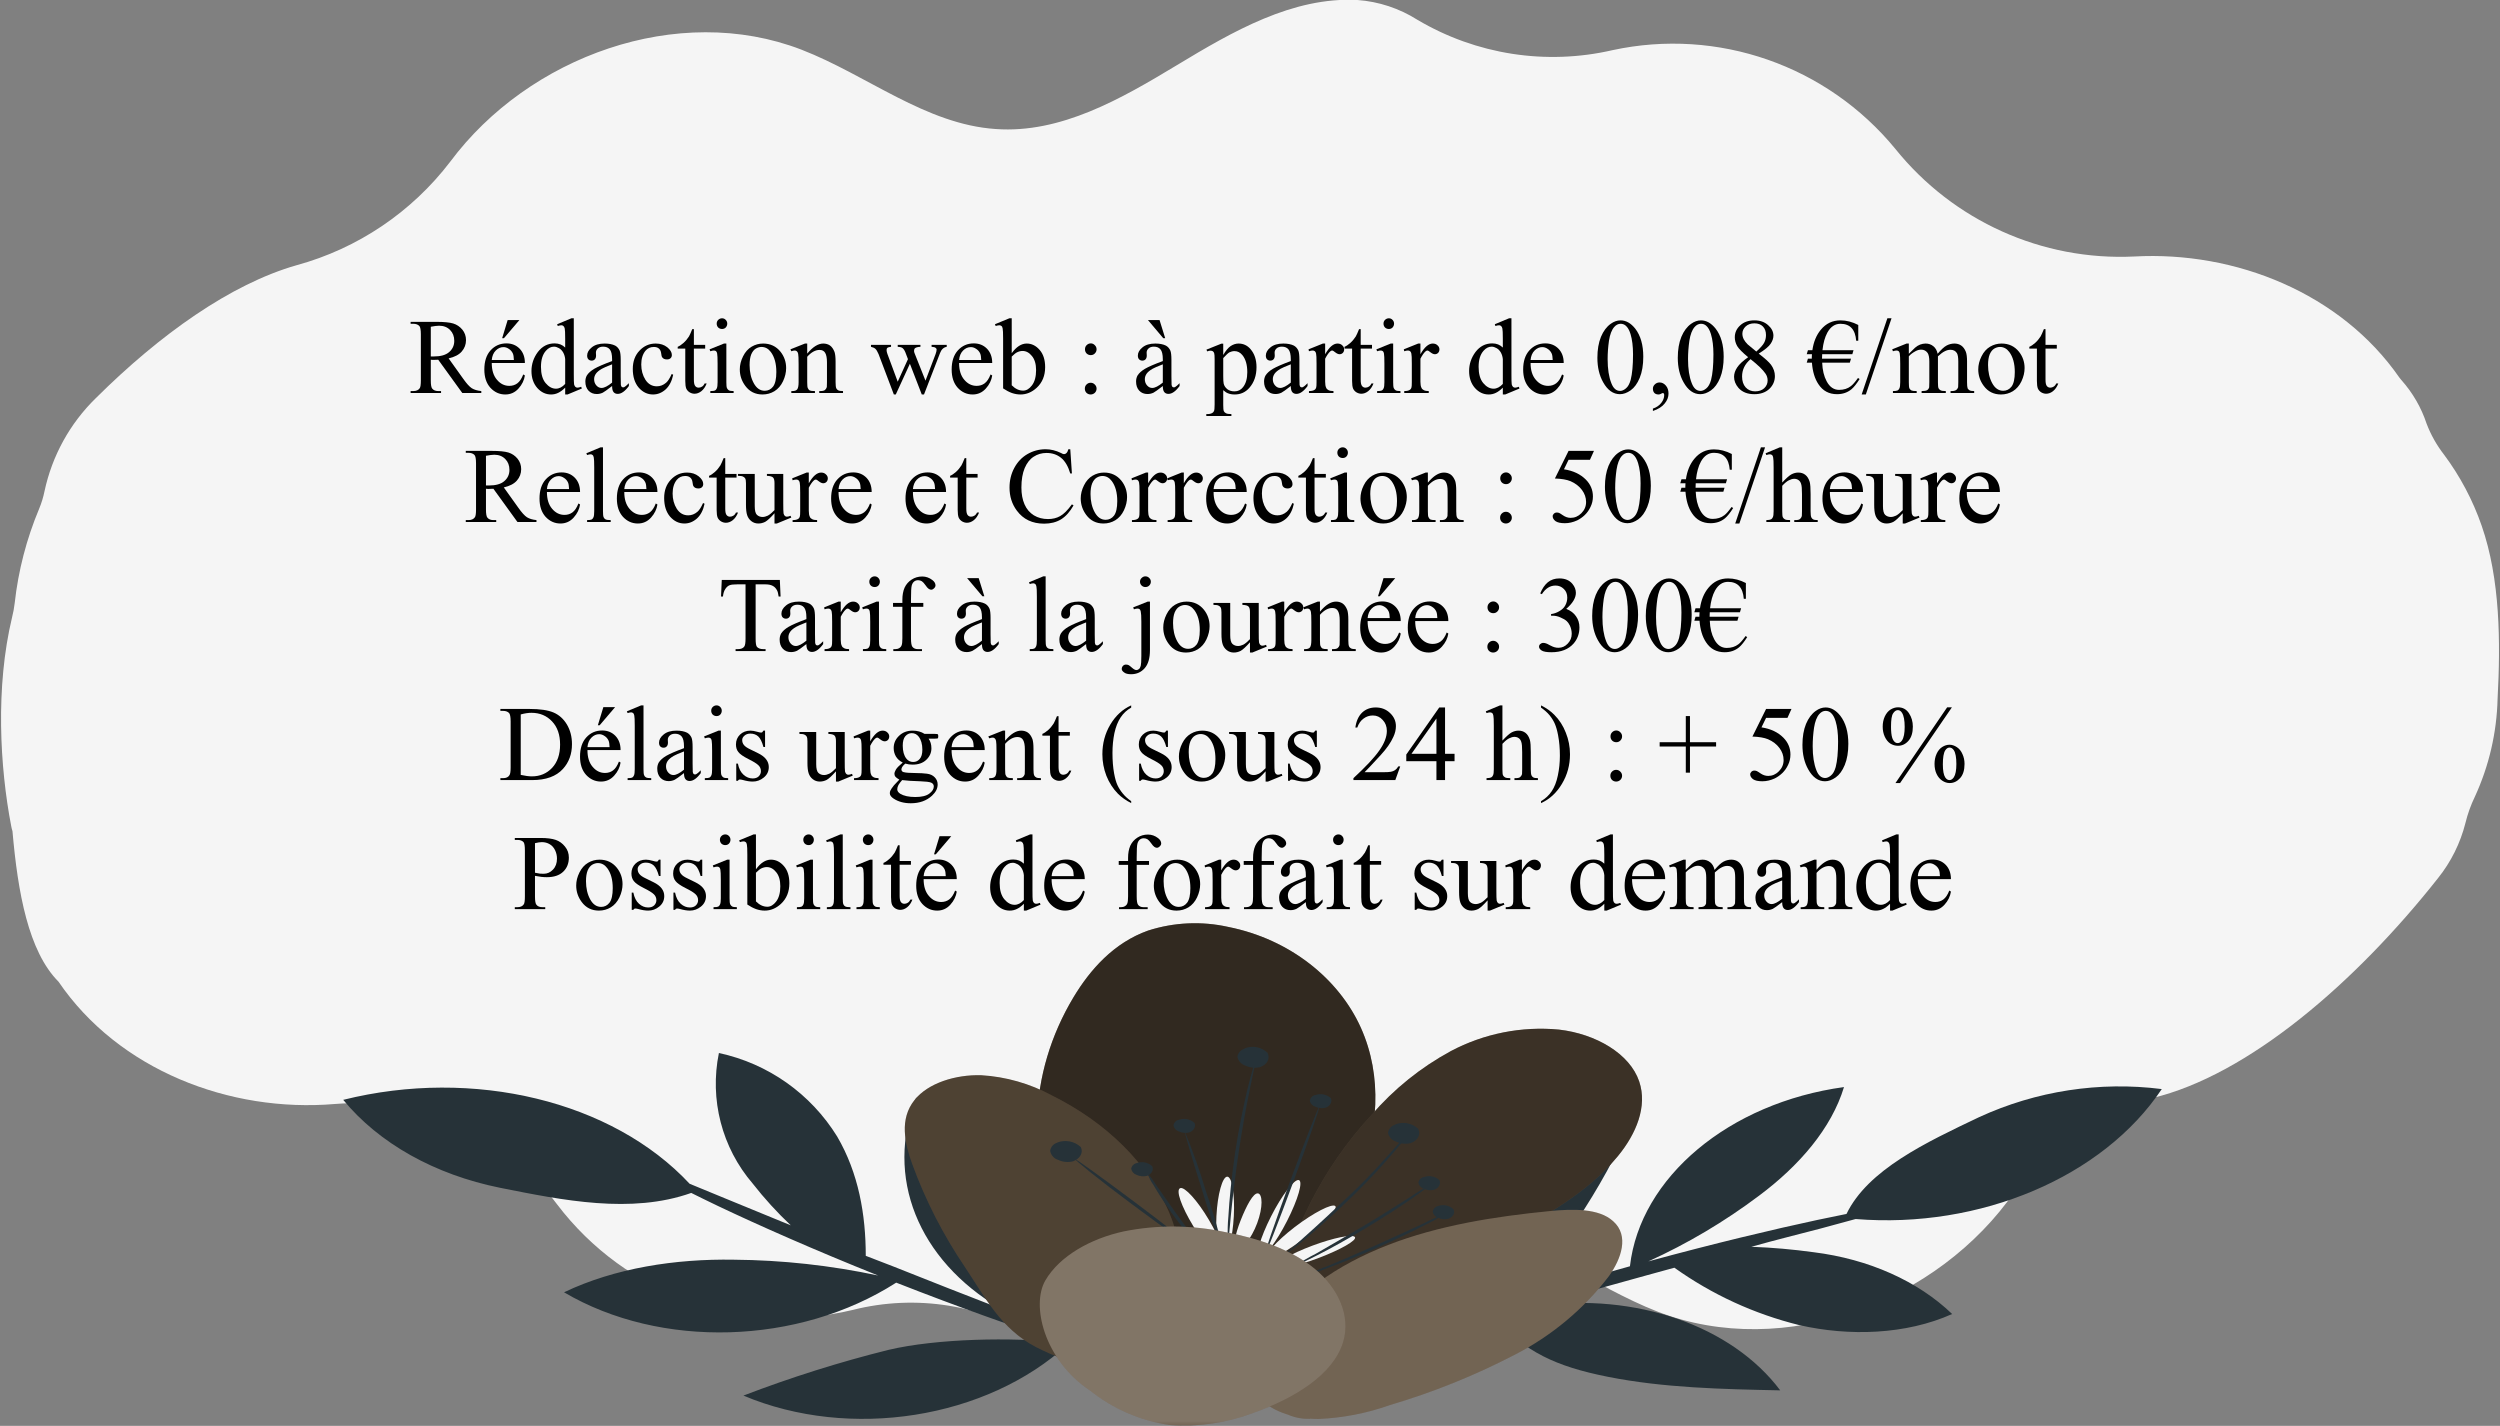 <?xml version="1.0" encoding="UTF-8"?>
<svg xmlns="http://www.w3.org/2000/svg" xmlns:xlink="http://www.w3.org/1999/xlink" width="263pt" height="150pt" viewBox="0 0 263 150" version="1.1">
<rect x="0" y="0" width="263" height="150" fill="#808080" stroke="none"/>
<defs>
<g>
<symbol overflow="visible" id="glyph0-0">
<path style="stroke:none;" d="M 1.562 0 L 1.562 -7.078 L 7.203 -7.078 L 7.203 0 Z M 1.734 -0.172 L 7.031 -0.172 L 7.031 -6.891 L 1.734 -6.891 Z M 1.734 -0.172 "/>
</symbol>
<symbol overflow="visible" id="glyph0-1">
<path style="stroke:none;" d="M 7.625 0 L 5.625 0 L 3.094 -3.5 C 2.914 -3.488 2.766 -3.484 2.641 -3.484 C 2.598 -3.484 2.547 -3.484 2.484 -3.484 C 2.43 -3.492 2.375 -3.5 2.312 -3.5 L 2.312 -1.328 C 2.312 -0.859 2.363 -0.566 2.469 -0.453 C 2.613 -0.285 2.82 -0.203 3.094 -0.203 L 3.391 -0.203 L 3.391 0 L 0.188 0 L 0.188 -0.203 L 0.469 -0.203 C 0.789 -0.203 1.02 -0.305 1.156 -0.516 C 1.227 -0.629 1.266 -0.898 1.266 -1.328 L 1.266 -6.172 C 1.266 -6.641 1.211 -6.93 1.109 -7.047 C 0.961 -7.203 0.75 -7.281 0.469 -7.281 L 0.188 -7.281 L 0.188 -7.484 L 2.906 -7.484 C 3.707 -7.484 4.297 -7.426 4.672 -7.312 C 5.047 -7.195 5.363 -6.984 5.625 -6.672 C 5.883 -6.359 6.016 -5.988 6.016 -5.562 C 6.016 -5.102 5.863 -4.703 5.562 -4.359 C 5.27 -4.023 4.812 -3.785 4.188 -3.641 L 5.719 -1.5 C 6.07 -1 6.375 -0.664 6.625 -0.5 C 6.883 -0.344 7.219 -0.242 7.625 -0.203 Z M 2.312 -3.844 C 2.383 -3.844 2.445 -3.844 2.5 -3.844 C 2.551 -3.844 2.594 -3.844 2.625 -3.844 C 3.344 -3.844 3.879 -3.992 4.234 -4.297 C 4.598 -4.609 4.781 -5.004 4.781 -5.484 C 4.781 -5.953 4.633 -6.332 4.344 -6.625 C 4.051 -6.926 3.664 -7.078 3.188 -7.078 C 2.969 -7.078 2.676 -7.039 2.312 -6.969 Z M 2.312 -3.844 "/>
</symbol>
<symbol overflow="visible" id="glyph0-2">
<path style="stroke:none;" d="M 1.203 -3.156 C 1.203 -2.406 1.383 -1.816 1.75 -1.391 C 2.113 -0.961 2.547 -0.75 3.047 -0.75 C 3.367 -0.75 3.648 -0.836 3.891 -1.016 C 4.141 -1.203 4.348 -1.516 4.516 -1.953 L 4.688 -1.844 C 4.613 -1.344 4.391 -0.883 4.016 -0.469 C 3.641 -0.051 3.176 0.156 2.625 0.156 C 2.02 0.156 1.5 -0.078 1.062 -0.547 C 0.633 -1.023 0.422 -1.664 0.422 -2.469 C 0.422 -3.332 0.641 -4.004 1.078 -4.484 C 1.523 -4.973 2.082 -5.219 2.75 -5.219 C 3.312 -5.219 3.773 -5.031 4.141 -4.656 C 4.504 -4.281 4.688 -3.781 4.688 -3.156 Z M 1.203 -3.469 L 3.531 -3.469 C 3.52 -3.789 3.484 -4.02 3.422 -4.156 C 3.328 -4.363 3.188 -4.523 3 -4.641 C 2.82 -4.766 2.633 -4.828 2.438 -4.828 C 2.133 -4.828 1.863 -4.707 1.625 -4.469 C 1.383 -4.227 1.242 -3.895 1.203 -3.469 Z M 4.109 -7.672 L 2.484 -5.766 L 2.297 -5.766 L 2.875 -7.672 Z M 4.109 -7.672 "/>
</symbol>
<symbol overflow="visible" id="glyph0-3">
<path style="stroke:none;" d="M 3.922 -0.562 C 3.672 -0.312 3.426 -0.129 3.188 -0.016 C 2.957 0.098 2.707 0.156 2.438 0.156 C 1.883 0.156 1.398 -0.07 0.984 -0.531 C 0.578 -1 0.375 -1.594 0.375 -2.312 C 0.375 -3.039 0.598 -3.707 1.047 -4.312 C 1.504 -4.914 2.094 -5.219 2.812 -5.219 C 3.258 -5.219 3.629 -5.07 3.922 -4.781 L 3.922 -5.719 C 3.922 -6.301 3.906 -6.656 3.875 -6.781 C 3.844 -6.914 3.797 -7.004 3.734 -7.047 C 3.68 -7.098 3.613 -7.125 3.531 -7.125 C 3.426 -7.125 3.297 -7.098 3.141 -7.047 L 3.078 -7.234 L 4.578 -7.859 L 4.828 -7.859 L 4.828 -2 C 4.828 -1.406 4.836 -1.039 4.859 -0.906 C 4.891 -0.781 4.938 -0.691 5 -0.641 C 5.062 -0.586 5.133 -0.562 5.219 -0.562 C 5.312 -0.562 5.441 -0.594 5.609 -0.656 L 5.672 -0.469 L 4.172 0.156 L 3.922 0.156 Z M 3.922 -0.953 L 3.922 -3.562 C 3.898 -3.812 3.832 -4.039 3.719 -4.25 C 3.602 -4.457 3.453 -4.613 3.266 -4.719 C 3.086 -4.82 2.914 -4.875 2.75 -4.875 C 2.426 -4.875 2.141 -4.727 1.891 -4.438 C 1.547 -4.051 1.375 -3.488 1.375 -2.75 C 1.375 -2.008 1.535 -1.441 1.859 -1.047 C 2.191 -0.648 2.555 -0.453 2.953 -0.453 C 3.285 -0.453 3.609 -0.617 3.922 -0.953 Z M 3.922 -0.953 "/>
</symbol>
<symbol overflow="visible" id="glyph0-4">
<path style="stroke:none;" d="M 3.219 -0.734 C 2.695 -0.328 2.367 -0.094 2.234 -0.031 C 2.035 0.062 1.828 0.109 1.609 0.109 C 1.254 0.109 0.961 -0.008 0.734 -0.25 C 0.516 -0.488 0.406 -0.805 0.406 -1.203 C 0.406 -1.441 0.457 -1.656 0.562 -1.844 C 0.719 -2.094 0.977 -2.328 1.344 -2.547 C 1.719 -2.766 2.344 -3.035 3.219 -3.359 L 3.219 -3.547 C 3.219 -4.055 3.133 -4.406 2.969 -4.594 C 2.812 -4.781 2.582 -4.875 2.281 -4.875 C 2.039 -4.875 1.852 -4.812 1.719 -4.688 C 1.582 -4.562 1.516 -4.414 1.516 -4.25 L 1.531 -3.938 C 1.531 -3.758 1.484 -3.625 1.391 -3.531 C 1.305 -3.445 1.195 -3.406 1.062 -3.406 C 0.926 -3.406 0.812 -3.453 0.719 -3.547 C 0.633 -3.641 0.594 -3.77 0.594 -3.938 C 0.594 -4.25 0.754 -4.535 1.078 -4.797 C 1.398 -5.066 1.852 -5.203 2.438 -5.203 C 2.883 -5.203 3.254 -5.129 3.547 -4.984 C 3.754 -4.867 3.91 -4.691 4.016 -4.453 C 4.086 -4.285 4.125 -3.957 4.125 -3.469 L 4.125 -1.75 C 4.125 -1.27 4.129 -0.973 4.141 -0.859 C 4.16 -0.754 4.191 -0.68 4.234 -0.641 C 4.273 -0.609 4.328 -0.594 4.391 -0.594 C 4.441 -0.594 4.488 -0.609 4.531 -0.641 C 4.613 -0.68 4.766 -0.812 4.984 -1.031 L 4.984 -0.734 C 4.578 -0.18 4.188 0.094 3.812 0.094 C 3.625 0.094 3.477 0.031 3.375 -0.094 C 3.27 -0.219 3.219 -0.43 3.219 -0.734 Z M 3.219 -1.094 L 3.219 -3.016 C 2.656 -2.797 2.297 -2.641 2.141 -2.547 C 1.848 -2.379 1.641 -2.207 1.516 -2.031 C 1.391 -1.852 1.328 -1.66 1.328 -1.453 C 1.328 -1.191 1.406 -0.973 1.562 -0.797 C 1.719 -0.617 1.898 -0.531 2.109 -0.531 C 2.391 -0.531 2.758 -0.719 3.219 -1.094 Z M 3.219 -1.094 "/>
</symbol>
<symbol overflow="visible" id="glyph0-5">
<path style="stroke:none;" d="M 4.641 -1.922 C 4.504 -1.254 4.238 -0.738 3.844 -0.375 C 3.445 -0.02 3.004 0.156 2.516 0.156 C 1.941 0.156 1.441 -0.082 1.016 -0.562 C 0.598 -1.051 0.391 -1.707 0.391 -2.531 C 0.391 -3.32 0.625 -3.961 1.094 -4.453 C 1.562 -4.953 2.129 -5.203 2.797 -5.203 C 3.285 -5.203 3.691 -5.07 4.016 -4.812 C 4.336 -4.551 4.5 -4.281 4.5 -4 C 4.5 -3.852 4.453 -3.738 4.359 -3.656 C 4.266 -3.57 4.141 -3.531 3.984 -3.531 C 3.766 -3.531 3.602 -3.598 3.5 -3.734 C 3.438 -3.805 3.395 -3.953 3.375 -4.172 C 3.352 -4.391 3.273 -4.555 3.141 -4.672 C 3.016 -4.785 2.836 -4.844 2.609 -4.844 C 2.242 -4.844 1.945 -4.707 1.719 -4.438 C 1.426 -4.07 1.281 -3.594 1.281 -3 C 1.281 -2.395 1.426 -1.859 1.719 -1.391 C 2.02 -0.93 2.422 -0.703 2.922 -0.703 C 3.273 -0.703 3.598 -0.828 3.891 -1.078 C 4.086 -1.242 4.285 -1.551 4.484 -2 Z M 4.641 -1.922 "/>
</symbol>
<symbol overflow="visible" id="glyph0-6">
<path style="stroke:none;" d="M 1.812 -6.719 L 1.812 -5.062 L 3 -5.062 L 3 -4.672 L 1.812 -4.672 L 1.812 -1.391 C 1.812 -1.066 1.859 -0.848 1.953 -0.734 C 2.047 -0.617 2.164 -0.562 2.312 -0.562 C 2.438 -0.562 2.555 -0.598 2.672 -0.672 C 2.785 -0.742 2.875 -0.852 2.938 -1 L 3.156 -1 C 3.02 -0.645 2.832 -0.375 2.594 -0.188 C 2.363 -0.008 2.125 0.078 1.875 0.078 C 1.707 0.078 1.539 0.031 1.375 -0.062 C 1.219 -0.156 1.098 -0.285 1.016 -0.453 C 0.941 -0.629 0.906 -0.898 0.906 -1.266 L 0.906 -4.672 L 0.109 -4.672 L 0.109 -4.859 C 0.305 -4.941 0.508 -5.078 0.719 -5.266 C 0.938 -5.461 1.129 -5.691 1.297 -5.953 C 1.379 -6.098 1.492 -6.352 1.641 -6.719 Z M 1.812 -6.719 "/>
</symbol>
<symbol overflow="visible" id="glyph0-7">
<path style="stroke:none;" d="M 1.641 -7.859 C 1.797 -7.859 1.926 -7.801 2.031 -7.688 C 2.133 -7.582 2.188 -7.453 2.188 -7.297 C 2.188 -7.141 2.133 -7.004 2.031 -6.891 C 1.926 -6.785 1.797 -6.734 1.641 -6.734 C 1.484 -6.734 1.348 -6.785 1.234 -6.891 C 1.129 -7.004 1.078 -7.141 1.078 -7.297 C 1.078 -7.453 1.129 -7.582 1.234 -7.688 C 1.348 -7.801 1.484 -7.859 1.641 -7.859 Z M 2.094 -5.203 L 2.094 -1.141 C 2.094 -0.828 2.113 -0.617 2.156 -0.516 C 2.207 -0.41 2.273 -0.332 2.359 -0.281 C 2.453 -0.227 2.617 -0.203 2.859 -0.203 L 2.859 0 L 0.406 0 L 0.406 -0.203 C 0.656 -0.203 0.82 -0.223 0.906 -0.266 C 0.988 -0.316 1.051 -0.395 1.094 -0.5 C 1.145 -0.613 1.172 -0.828 1.172 -1.141 L 1.172 -3.094 C 1.172 -3.645 1.156 -4 1.125 -4.156 C 1.102 -4.281 1.062 -4.363 1 -4.406 C 0.945 -4.445 0.875 -4.469 0.781 -4.469 C 0.676 -4.469 0.551 -4.441 0.406 -4.391 L 0.328 -4.594 L 1.844 -5.203 Z M 2.094 -5.203 "/>
</symbol>
<symbol overflow="visible" id="glyph0-8">
<path style="stroke:none;" d="M 2.828 -5.203 C 3.586 -5.203 4.195 -4.914 4.656 -4.344 C 5.051 -3.844 5.25 -3.27 5.25 -2.625 C 5.25 -2.164 5.141 -1.703 4.922 -1.234 C 4.703 -0.773 4.398 -0.426 4.016 -0.188 C 3.641 0.039 3.223 0.156 2.766 0.156 C 2.004 0.156 1.398 -0.145 0.953 -0.75 C 0.566 -1.27 0.375 -1.848 0.375 -2.484 C 0.375 -2.941 0.488 -3.398 0.719 -3.859 C 0.945 -4.316 1.25 -4.656 1.625 -4.875 C 2 -5.094 2.398 -5.203 2.828 -5.203 Z M 2.656 -4.844 C 2.457 -4.844 2.258 -4.785 2.062 -4.672 C 1.863 -4.555 1.703 -4.352 1.578 -4.062 C 1.461 -3.77 1.406 -3.395 1.406 -2.938 C 1.406 -2.207 1.551 -1.57 1.844 -1.031 C 2.133 -0.5 2.52 -0.234 3 -0.234 C 3.352 -0.234 3.645 -0.379 3.875 -0.672 C 4.102 -0.973 4.219 -1.484 4.219 -2.203 C 4.219 -3.098 4.023 -3.801 3.641 -4.312 C 3.379 -4.664 3.051 -4.844 2.656 -4.844 Z M 2.656 -4.844 "/>
</symbol>
<symbol overflow="visible" id="glyph0-9">
<path style="stroke:none;" d="M 1.828 -4.141 C 2.41 -4.848 2.973 -5.203 3.516 -5.203 C 3.785 -5.203 4.02 -5.133 4.219 -5 C 4.414 -4.863 4.578 -4.633 4.703 -4.312 C 4.773 -4.094 4.812 -3.754 4.812 -3.297 L 4.812 -1.141 C 4.812 -0.816 4.836 -0.598 4.891 -0.484 C 4.93 -0.398 5 -0.332 5.094 -0.281 C 5.188 -0.227 5.352 -0.203 5.594 -0.203 L 5.594 0 L 3.094 0 L 3.094 -0.203 L 3.203 -0.203 C 3.43 -0.203 3.594 -0.238 3.688 -0.312 C 3.781 -0.383 3.848 -0.488 3.891 -0.625 C 3.898 -0.676 3.906 -0.848 3.906 -1.141 L 3.906 -3.219 C 3.906 -3.676 3.844 -4.008 3.719 -4.219 C 3.602 -4.426 3.406 -4.531 3.125 -4.531 C 2.688 -4.531 2.254 -4.289 1.828 -3.812 L 1.828 -1.141 C 1.828 -0.797 1.848 -0.586 1.891 -0.516 C 1.941 -0.398 2.008 -0.316 2.094 -0.266 C 2.188 -0.223 2.367 -0.203 2.641 -0.203 L 2.641 0 L 0.156 0 L 0.156 -0.203 L 0.266 -0.203 C 0.516 -0.203 0.688 -0.266 0.781 -0.391 C 0.875 -0.523 0.922 -0.773 0.922 -1.141 L 0.922 -3.016 C 0.922 -3.629 0.906 -4 0.875 -4.125 C 0.844 -4.258 0.797 -4.348 0.734 -4.391 C 0.68 -4.441 0.609 -4.469 0.516 -4.469 C 0.41 -4.469 0.289 -4.441 0.156 -4.391 L 0.062 -4.594 L 1.594 -5.203 L 1.828 -5.203 Z M 1.828 -4.141 "/>
</symbol>
<symbol overflow="visible" id="glyph0-10">
<path style="stroke:none;" d=""/>
</symbol>
<symbol overflow="visible" id="glyph0-11">
<path style="stroke:none;" d="M 0.078 -5.062 L 2.188 -5.062 L 2.188 -4.859 C 1.988 -4.836 1.859 -4.801 1.797 -4.75 C 1.742 -4.695 1.719 -4.617 1.719 -4.516 C 1.719 -4.398 1.75 -4.258 1.812 -4.094 L 2.891 -1.188 L 3.969 -3.562 L 3.688 -4.297 C 3.594 -4.523 3.477 -4.68 3.344 -4.766 C 3.258 -4.816 3.109 -4.848 2.891 -4.859 L 2.891 -5.062 L 5.281 -5.062 L 5.281 -4.859 C 5.02 -4.848 4.832 -4.801 4.719 -4.719 C 4.645 -4.656 4.609 -4.562 4.609 -4.438 C 4.609 -4.352 4.625 -4.273 4.656 -4.203 L 5.812 -1.297 L 6.875 -4.094 C 6.945 -4.289 6.984 -4.453 6.984 -4.578 C 6.984 -4.641 6.945 -4.695 6.875 -4.75 C 6.801 -4.812 6.66 -4.848 6.453 -4.859 L 6.453 -5.062 L 8.047 -5.062 L 8.047 -4.859 C 7.723 -4.805 7.488 -4.586 7.344 -4.203 L 5.656 0.156 L 5.422 0.156 L 4.172 -3.078 L 2.688 0.156 L 2.484 0.156 L 0.875 -4.094 C 0.758 -4.363 0.648 -4.547 0.547 -4.641 C 0.453 -4.734 0.297 -4.805 0.078 -4.859 Z M 0.078 -5.062 "/>
</symbol>
<symbol overflow="visible" id="glyph0-12">
<path style="stroke:none;" d="M 1.203 -3.156 C 1.203 -2.406 1.383 -1.816 1.75 -1.391 C 2.113 -0.961 2.547 -0.75 3.047 -0.75 C 3.367 -0.75 3.648 -0.836 3.891 -1.016 C 4.141 -1.203 4.348 -1.516 4.516 -1.953 L 4.688 -1.844 C 4.613 -1.344 4.391 -0.883 4.016 -0.469 C 3.641 -0.051 3.176 0.156 2.625 0.156 C 2.02 0.156 1.5 -0.078 1.062 -0.547 C 0.633 -1.023 0.422 -1.664 0.422 -2.469 C 0.422 -3.332 0.641 -4.004 1.078 -4.484 C 1.523 -4.973 2.082 -5.219 2.75 -5.219 C 3.312 -5.219 3.773 -5.031 4.141 -4.656 C 4.504 -4.281 4.688 -3.781 4.688 -3.156 Z M 1.203 -3.469 L 3.531 -3.469 C 3.52 -3.789 3.484 -4.02 3.422 -4.156 C 3.328 -4.363 3.188 -4.523 3 -4.641 C 2.82 -4.766 2.633 -4.828 2.438 -4.828 C 2.133 -4.828 1.863 -4.707 1.625 -4.469 C 1.383 -4.227 1.242 -3.895 1.203 -3.469 Z M 1.203 -3.469 "/>
</symbol>
<symbol overflow="visible" id="glyph0-13">
<path style="stroke:none;" d="M 1.734 -4.188 C 2.223 -4.863 2.75 -5.203 3.312 -5.203 C 3.832 -5.203 4.285 -4.977 4.672 -4.531 C 5.055 -4.094 5.25 -3.488 5.25 -2.719 C 5.25 -1.82 4.953 -1.098 4.359 -0.547 C 3.848 -0.078 3.281 0.156 2.656 0.156 C 2.352 0.156 2.051 0.102 1.75 0 C 1.445 -0.113 1.141 -0.273 0.828 -0.484 L 0.828 -5.734 C 0.828 -6.305 0.812 -6.656 0.781 -6.781 C 0.758 -6.914 0.719 -7.004 0.656 -7.047 C 0.594 -7.098 0.52 -7.125 0.438 -7.125 C 0.332 -7.125 0.203 -7.098 0.047 -7.047 L -0.031 -7.234 L 1.484 -7.859 L 1.734 -7.859 Z M 1.734 -3.828 L 1.734 -0.812 C 1.922 -0.625 2.113 -0.484 2.312 -0.391 C 2.508 -0.297 2.719 -0.25 2.938 -0.25 C 3.27 -0.25 3.578 -0.43 3.859 -0.797 C 4.148 -1.172 4.297 -1.707 4.297 -2.406 C 4.297 -3.051 4.148 -3.547 3.859 -3.891 C 3.578 -4.242 3.25 -4.422 2.875 -4.422 C 2.688 -4.422 2.492 -4.375 2.297 -4.281 C 2.148 -4.207 1.961 -4.055 1.734 -3.828 Z M 1.734 -3.828 "/>
</symbol>
<symbol overflow="visible" id="glyph0-14">
<path style="stroke:none;" d="M 1.594 -5.219 C 1.758 -5.219 1.898 -5.156 2.016 -5.031 C 2.141 -4.914 2.203 -4.77 2.203 -4.594 C 2.203 -4.426 2.141 -4.281 2.016 -4.156 C 1.898 -4.039 1.758 -3.984 1.594 -3.984 C 1.426 -3.984 1.281 -4.039 1.156 -4.156 C 1.039 -4.281 0.984 -4.426 0.984 -4.594 C 0.984 -4.77 1.039 -4.914 1.156 -5.031 C 1.281 -5.156 1.426 -5.219 1.594 -5.219 Z M 1.578 -1.078 C 1.754 -1.078 1.898 -1.016 2.016 -0.891 C 2.141 -0.773 2.203 -0.629 2.203 -0.453 C 2.203 -0.285 2.141 -0.141 2.016 -0.016 C 1.891 0.098 1.742 0.156 1.578 0.156 C 1.41 0.156 1.266 0.098 1.141 -0.016 C 1.023 -0.141 0.969 -0.285 0.969 -0.453 C 0.969 -0.629 1.023 -0.773 1.141 -0.891 C 1.266 -1.016 1.41 -1.078 1.578 -1.078 Z M 1.578 -1.078 "/>
</symbol>
<symbol overflow="visible" id="glyph0-15">
<path style="stroke:none;" d="M 3.219 -0.734 C 2.695 -0.328 2.367 -0.094 2.234 -0.031 C 2.035 0.062 1.828 0.109 1.609 0.109 C 1.254 0.109 0.961 -0.008 0.734 -0.25 C 0.516 -0.488 0.406 -0.805 0.406 -1.203 C 0.406 -1.441 0.457 -1.656 0.562 -1.844 C 0.719 -2.094 0.977 -2.328 1.344 -2.547 C 1.719 -2.766 2.344 -3.035 3.219 -3.359 L 3.219 -3.547 C 3.219 -4.055 3.133 -4.406 2.969 -4.594 C 2.812 -4.781 2.582 -4.875 2.281 -4.875 C 2.039 -4.875 1.852 -4.812 1.719 -4.688 C 1.582 -4.562 1.516 -4.414 1.516 -4.25 L 1.531 -3.938 C 1.531 -3.758 1.484 -3.625 1.391 -3.531 C 1.305 -3.445 1.195 -3.406 1.062 -3.406 C 0.926 -3.406 0.812 -3.453 0.719 -3.547 C 0.633 -3.641 0.594 -3.77 0.594 -3.938 C 0.594 -4.25 0.754 -4.535 1.078 -4.797 C 1.398 -5.066 1.852 -5.203 2.438 -5.203 C 2.883 -5.203 3.254 -5.129 3.547 -4.984 C 3.754 -4.867 3.91 -4.691 4.016 -4.453 C 4.086 -4.285 4.125 -3.957 4.125 -3.469 L 4.125 -1.75 C 4.125 -1.27 4.129 -0.973 4.141 -0.859 C 4.16 -0.754 4.191 -0.68 4.234 -0.641 C 4.273 -0.609 4.328 -0.594 4.391 -0.594 C 4.441 -0.594 4.488 -0.609 4.531 -0.641 C 4.613 -0.68 4.766 -0.812 4.984 -1.031 L 4.984 -0.734 C 4.578 -0.18 4.188 0.094 3.812 0.094 C 3.625 0.094 3.477 0.031 3.375 -0.094 C 3.27 -0.219 3.219 -0.43 3.219 -0.734 Z M 3.219 -1.094 L 3.219 -3.016 C 2.656 -2.797 2.297 -2.641 2.141 -2.547 C 1.848 -2.379 1.641 -2.207 1.516 -2.031 C 1.391 -1.852 1.328 -1.66 1.328 -1.453 C 1.328 -1.191 1.406 -0.973 1.562 -0.797 C 1.719 -0.617 1.898 -0.531 2.109 -0.531 C 2.391 -0.531 2.758 -0.719 3.219 -1.094 Z M 1.656 -7.672 L 2.875 -7.672 L 3.469 -5.766 L 3.266 -5.766 Z M 1.656 -7.672 "/>
</symbol>
<symbol overflow="visible" id="glyph0-16">
<path style="stroke:none;" d="M -0.016 -4.562 L 1.547 -5.188 L 1.75 -5.188 L 1.75 -4 C 2.008 -4.445 2.27 -4.758 2.531 -4.938 C 2.801 -5.113 3.078 -5.203 3.359 -5.203 C 3.867 -5.203 4.289 -5.004 4.625 -4.609 C 5.039 -4.129 5.25 -3.5 5.25 -2.719 C 5.25 -1.844 5 -1.117 4.5 -0.547 C 4.094 -0.078 3.578 0.156 2.953 0.156 C 2.68 0.156 2.445 0.113 2.25 0.031 C 2.102 -0.02 1.938 -0.129 1.75 -0.297 L 1.75 1.25 C 1.75 1.594 1.77 1.812 1.812 1.906 C 1.852 2 1.926 2.07 2.031 2.125 C 2.133 2.188 2.328 2.219 2.609 2.219 L 2.609 2.422 L -0.031 2.422 L -0.031 2.219 L 0.094 2.219 C 0.301 2.219 0.473 2.176 0.609 2.094 C 0.68 2.051 0.738 1.984 0.781 1.891 C 0.82 1.805 0.844 1.582 0.844 1.219 L 0.844 -3.562 C 0.844 -3.895 0.828 -4.102 0.797 -4.188 C 0.766 -4.281 0.719 -4.348 0.656 -4.391 C 0.594 -4.43 0.504 -4.453 0.391 -4.453 C 0.305 -4.453 0.195 -4.426 0.062 -4.375 Z M 1.75 -3.672 L 1.75 -1.797 C 1.75 -1.379 1.766 -1.109 1.797 -0.984 C 1.848 -0.766 1.973 -0.57 2.172 -0.406 C 2.379 -0.25 2.633 -0.172 2.938 -0.172 C 3.301 -0.172 3.598 -0.316 3.828 -0.609 C 4.129 -0.984 4.281 -1.508 4.281 -2.188 C 4.281 -2.969 4.109 -3.566 3.766 -3.984 C 3.535 -4.266 3.258 -4.406 2.938 -4.406 C 2.758 -4.406 2.582 -4.363 2.406 -4.281 C 2.27 -4.207 2.051 -4.004 1.75 -3.672 Z M 1.75 -3.672 "/>
</symbol>
<symbol overflow="visible" id="glyph0-17">
<path style="stroke:none;" d="M 1.828 -5.203 L 1.828 -4.078 C 2.254 -4.828 2.688 -5.203 3.125 -5.203 C 3.332 -5.203 3.5 -5.141 3.625 -5.016 C 3.758 -4.898 3.828 -4.758 3.828 -4.594 C 3.828 -4.445 3.781 -4.32 3.688 -4.219 C 3.594 -4.125 3.477 -4.078 3.344 -4.078 C 3.219 -4.078 3.07 -4.141 2.906 -4.266 C 2.75 -4.398 2.633 -4.469 2.562 -4.469 C 2.488 -4.469 2.414 -4.43 2.344 -4.359 C 2.176 -4.203 2.004 -3.953 1.828 -3.609 L 1.828 -1.188 C 1.828 -0.906 1.863 -0.691 1.938 -0.547 C 1.977 -0.441 2.062 -0.359 2.188 -0.297 C 2.312 -0.234 2.484 -0.203 2.703 -0.203 L 2.703 0 L 0.125 0 L 0.125 -0.203 C 0.383 -0.203 0.578 -0.242 0.703 -0.328 C 0.797 -0.379 0.859 -0.473 0.891 -0.609 C 0.91 -0.672 0.922 -0.848 0.922 -1.141 L 0.922 -3.094 C 0.922 -3.688 0.906 -4.035 0.875 -4.141 C 0.852 -4.254 0.812 -4.336 0.75 -4.391 C 0.688 -4.441 0.609 -4.469 0.516 -4.469 C 0.398 -4.469 0.27 -4.441 0.125 -4.391 L 0.078 -4.594 L 1.594 -5.203 Z M 1.828 -5.203 "/>
</symbol>
<symbol overflow="visible" id="glyph0-18">
<path style="stroke:none;" d="M 0.406 -3.703 C 0.406 -4.555 0.531 -5.289 0.781 -5.906 C 1.039 -6.52 1.383 -6.977 1.812 -7.281 C 2.145 -7.52 2.488 -7.641 2.844 -7.641 C 3.414 -7.641 3.93 -7.348 4.391 -6.766 C 4.953 -6.035 5.234 -5.051 5.234 -3.812 C 5.234 -2.945 5.109 -2.207 4.859 -1.594 C 4.609 -0.988 4.289 -0.551 3.906 -0.281 C 3.52 -0.008 3.145 0.125 2.781 0.125 C 2.07 0.125 1.484 -0.289 1.016 -1.125 C 0.609 -1.844 0.406 -2.703 0.406 -3.703 Z M 1.484 -3.562 C 1.484 -2.531 1.613 -1.688 1.875 -1.031 C 2.082 -0.488 2.391 -0.219 2.797 -0.219 C 2.992 -0.219 3.195 -0.305 3.406 -0.484 C 3.625 -0.66 3.789 -0.957 3.906 -1.375 C 4.07 -2.008 4.156 -2.906 4.156 -4.062 C 4.156 -4.914 4.066 -5.629 3.891 -6.203 C 3.766 -6.617 3.594 -6.914 3.375 -7.094 C 3.227 -7.219 3.051 -7.281 2.844 -7.281 C 2.594 -7.281 2.367 -7.164 2.172 -6.938 C 1.91 -6.633 1.727 -6.156 1.625 -5.5 C 1.531 -4.844 1.484 -4.195 1.484 -3.562 Z M 1.484 -3.562 "/>
</symbol>
<symbol overflow="visible" id="glyph0-19">
<path style="stroke:none;" d="M 0.609 1.891 L 0.609 1.641 C 0.984 1.516 1.273 1.316 1.484 1.047 C 1.691 0.785 1.797 0.508 1.797 0.219 C 1.797 0.145 1.781 0.086 1.75 0.047 C 1.719 0.016 1.691 0 1.672 0 C 1.629 0 1.539 0.035 1.406 0.109 C 1.344 0.141 1.273 0.156 1.203 0.156 C 1.016 0.156 0.867 0.102 0.766 0 C 0.66 -0.113 0.609 -0.266 0.609 -0.453 C 0.609 -0.629 0.676 -0.781 0.812 -0.906 C 0.945 -1.039 1.113 -1.109 1.312 -1.109 C 1.562 -1.109 1.781 -1 1.969 -0.781 C 2.156 -0.57 2.25 -0.289 2.25 0.062 C 2.25 0.438 2.113 0.785 1.844 1.109 C 1.582 1.441 1.172 1.703 0.609 1.891 Z M 0.609 1.891 "/>
</symbol>
<symbol overflow="visible" id="glyph0-20">
<path style="stroke:none;" d="M 2.172 -3.766 C 1.578 -4.254 1.191 -4.645 1.016 -4.938 C 0.848 -5.238 0.766 -5.547 0.766 -5.859 C 0.766 -6.348 0.953 -6.766 1.328 -7.109 C 1.703 -7.461 2.203 -7.641 2.828 -7.641 C 3.422 -7.641 3.898 -7.473 4.266 -7.141 C 4.641 -6.816 4.828 -6.445 4.828 -6.031 C 4.828 -5.75 4.727 -5.461 4.531 -5.172 C 4.332 -4.879 3.914 -4.535 3.281 -4.141 C 3.938 -3.641 4.367 -3.25 4.578 -2.969 C 4.848 -2.594 4.984 -2.195 4.984 -1.781 C 4.984 -1.25 4.785 -0.797 4.391 -0.422 C 3.992 -0.055 3.469 0.125 2.812 0.125 C 2.102 0.125 1.551 -0.094 1.156 -0.531 C 0.844 -0.895 0.688 -1.285 0.688 -1.703 C 0.688 -2.035 0.797 -2.363 1.016 -2.688 C 1.234 -3.02 1.617 -3.379 2.172 -3.766 Z M 3.031 -4.359 C 3.469 -4.754 3.742 -5.066 3.859 -5.297 C 3.984 -5.535 4.047 -5.801 4.047 -6.094 C 4.047 -6.477 3.938 -6.781 3.719 -7 C 3.5 -7.219 3.203 -7.328 2.828 -7.328 C 2.453 -7.328 2.145 -7.219 1.906 -7 C 1.676 -6.781 1.562 -6.523 1.562 -6.234 C 1.562 -6.047 1.609 -5.852 1.703 -5.656 C 1.805 -5.469 1.945 -5.285 2.125 -5.109 Z M 2.422 -3.562 C 2.117 -3.301 1.895 -3.02 1.75 -2.719 C 1.602 -2.414 1.531 -2.086 1.531 -1.734 C 1.531 -1.254 1.656 -0.875 1.906 -0.594 C 2.164 -0.312 2.5 -0.172 2.906 -0.172 C 3.301 -0.172 3.617 -0.281 3.859 -0.5 C 4.098 -0.727 4.219 -1 4.219 -1.312 C 4.219 -1.582 4.145 -1.82 4 -2.031 C 3.738 -2.426 3.211 -2.938 2.422 -3.562 Z M 2.422 -3.562 "/>
</symbol>
<symbol overflow="visible" id="glyph0-21">
<path style="stroke:none;" d="M 4.672 -4.078 L 1.5 -4.078 C 1.488 -3.922 1.484 -3.766 1.484 -3.609 L 4.531 -3.609 L 4.406 -3.188 L 1.5 -3.188 C 1.531 -2.406 1.688 -1.754 1.969 -1.234 C 2.289 -0.629 2.727 -0.328 3.281 -0.328 C 3.77 -0.328 4.18 -0.457 4.516 -0.719 C 4.711 -0.863 4.961 -1.148 5.266 -1.578 L 5.438 -1.469 C 5.125 -0.969 4.836 -0.609 4.578 -0.391 C 4.16 -0.047 3.656 0.125 3.062 0.125 C 2.219 0.125 1.566 -0.223 1.109 -0.922 C 0.723 -1.492 0.492 -2.25 0.422 -3.188 L -0.125 -3.188 L 0 -3.609 L 0.406 -3.609 L 0.406 -3.703 C 0.406 -3.805 0.41 -3.93 0.422 -4.078 L -0.125 -4.078 L 0 -4.5 L 0.469 -4.5 C 0.594 -5.375 0.891 -6.094 1.359 -6.656 C 1.898 -7.312 2.586 -7.641 3.422 -7.641 C 4.055 -7.641 4.68 -7.477 5.297 -7.156 L 5.297 -5.5 L 5.078 -5.5 C 4.984 -6.688 4.43 -7.281 3.422 -7.281 C 2.848 -7.281 2.391 -6.973 2.047 -6.359 C 1.785 -5.879 1.613 -5.258 1.531 -4.5 L 4.797 -4.5 Z M 4.672 -4.078 "/>
</symbol>
<symbol overflow="visible" id="glyph0-22">
<path style="stroke:none;" d="M 3.156 -7.859 L 0.453 0.156 L 0.016 0.156 L 2.719 -7.859 Z M 3.156 -7.859 "/>
</symbol>
<symbol overflow="visible" id="glyph0-23">
<path style="stroke:none;" d="M 1.844 -4.125 C 2.219 -4.5 2.438 -4.711 2.5 -4.766 C 2.664 -4.91 2.844 -5.02 3.031 -5.094 C 3.227 -5.164 3.422 -5.203 3.609 -5.203 C 3.922 -5.203 4.191 -5.109 4.422 -4.922 C 4.648 -4.742 4.801 -4.477 4.875 -4.125 C 5.25 -4.57 5.566 -4.863 5.828 -5 C 6.086 -5.133 6.359 -5.203 6.641 -5.203 C 6.91 -5.203 7.145 -5.133 7.344 -5 C 7.551 -4.863 7.719 -4.641 7.844 -4.328 C 7.926 -4.109 7.969 -3.77 7.969 -3.312 L 7.969 -1.141 C 7.969 -0.828 7.988 -0.609 8.031 -0.484 C 8.07 -0.41 8.141 -0.344 8.234 -0.281 C 8.336 -0.227 8.5 -0.203 8.719 -0.203 L 8.719 0 L 6.234 0 L 6.234 -0.203 L 6.344 -0.203 C 6.562 -0.203 6.727 -0.242 6.844 -0.328 C 6.926 -0.391 6.988 -0.484 7.031 -0.609 C 7.039 -0.672 7.047 -0.848 7.047 -1.141 L 7.047 -3.312 C 7.047 -3.727 7 -4.02 6.906 -4.188 C 6.758 -4.426 6.531 -4.547 6.219 -4.547 C 6.02 -4.547 5.82 -4.492 5.625 -4.391 C 5.426 -4.297 5.188 -4.117 4.906 -3.859 L 4.906 -1.141 C 4.906 -0.797 4.926 -0.582 4.969 -0.5 C 5.008 -0.414 5.082 -0.344 5.188 -0.281 C 5.289 -0.227 5.473 -0.203 5.734 -0.203 L 5.734 0 L 3.188 0 L 3.188 -0.203 C 3.469 -0.203 3.66 -0.234 3.766 -0.297 C 3.867 -0.359 3.941 -0.457 3.984 -0.594 C 3.992 -0.656 4 -0.836 4 -1.141 L 4 -3.312 C 4 -3.727 3.941 -4.023 3.828 -4.203 C 3.66 -4.441 3.43 -4.562 3.141 -4.562 C 2.941 -4.562 2.75 -4.508 2.562 -4.406 C 2.25 -4.238 2.008 -4.055 1.844 -3.859 L 1.844 -1.141 C 1.844 -0.805 1.863 -0.586 1.906 -0.484 C 1.957 -0.391 2.031 -0.316 2.125 -0.266 C 2.219 -0.223 2.398 -0.203 2.672 -0.203 L 2.672 0 L 0.172 0 L 0.172 -0.203 C 0.398 -0.203 0.562 -0.223 0.656 -0.266 C 0.75 -0.316 0.816 -0.395 0.859 -0.5 C 0.91 -0.613 0.938 -0.828 0.938 -1.141 L 0.938 -3.078 C 0.938 -3.629 0.922 -3.988 0.891 -4.156 C 0.867 -4.281 0.828 -4.363 0.766 -4.406 C 0.711 -4.445 0.641 -4.469 0.547 -4.469 C 0.441 -4.469 0.316 -4.441 0.172 -4.391 L 0.094 -4.594 L 1.609 -5.203 L 1.844 -5.203 Z M 1.844 -4.125 "/>
</symbol>
<symbol overflow="visible" id="glyph0-24">
<path style="stroke:none;" d="M 2.094 -7.859 L 2.094 -1.141 C 2.094 -0.828 2.113 -0.617 2.156 -0.516 C 2.195 -0.41 2.266 -0.332 2.359 -0.281 C 2.461 -0.227 2.645 -0.203 2.906 -0.203 L 2.906 0 L 0.422 0 L 0.422 -0.203 C 0.66 -0.203 0.82 -0.223 0.906 -0.266 C 0.988 -0.316 1.051 -0.395 1.094 -0.5 C 1.145 -0.613 1.172 -0.828 1.172 -1.141 L 1.172 -5.734 C 1.172 -6.305 1.156 -6.656 1.125 -6.781 C 1.102 -6.914 1.062 -7.004 1 -7.047 C 0.945 -7.098 0.879 -7.125 0.797 -7.125 C 0.703 -7.125 0.578 -7.098 0.422 -7.047 L 0.344 -7.234 L 1.844 -7.859 Z M 2.094 -7.859 "/>
</symbol>
<symbol overflow="visible" id="glyph0-25">
<path style="stroke:none;" d="M 4.781 -5.062 L 4.781 -2 C 4.781 -1.406 4.789 -1.039 4.812 -0.906 C 4.844 -0.781 4.891 -0.691 4.953 -0.641 C 5.016 -0.586 5.082 -0.562 5.156 -0.562 C 5.27 -0.562 5.398 -0.594 5.547 -0.656 L 5.625 -0.469 L 4.109 0.156 L 3.859 0.156 L 3.859 -0.922 C 3.43 -0.441 3.102 -0.141 2.875 -0.016 C 2.645 0.098 2.406 0.156 2.156 0.156 C 1.875 0.156 1.629 0.07 1.422 -0.094 C 1.211 -0.258 1.066 -0.469 0.984 -0.719 C 0.898 -0.977 0.859 -1.344 0.859 -1.812 L 0.859 -4.078 C 0.859 -4.316 0.832 -4.484 0.781 -4.578 C 0.727 -4.672 0.648 -4.738 0.547 -4.781 C 0.453 -4.832 0.273 -4.859 0.016 -4.859 L 0.016 -5.062 L 1.781 -5.062 L 1.781 -1.672 C 1.781 -1.203 1.859 -0.895 2.016 -0.75 C 2.18 -0.602 2.379 -0.531 2.609 -0.531 C 2.773 -0.531 2.957 -0.578 3.156 -0.672 C 3.352 -0.773 3.586 -0.969 3.859 -1.25 L 3.859 -4.109 C 3.859 -4.398 3.805 -4.594 3.703 -4.688 C 3.598 -4.789 3.383 -4.848 3.062 -4.859 L 3.062 -5.062 Z M 4.781 -5.062 "/>
</symbol>
<symbol overflow="visible" id="glyph0-26">
<path style="stroke:none;" d="M 6.797 -7.656 L 6.969 -5.109 L 6.797 -5.109 C 6.566 -5.879 6.238 -6.43 5.812 -6.766 C 5.395 -7.098 4.891 -7.266 4.297 -7.266 C 3.797 -7.266 3.348 -7.133 2.953 -6.875 C 2.555 -6.625 2.238 -6.223 2 -5.672 C 1.77 -5.117 1.656 -4.438 1.656 -3.625 C 1.656 -2.945 1.766 -2.359 1.984 -1.859 C 2.203 -1.359 2.531 -0.973 2.969 -0.703 C 3.406 -0.441 3.898 -0.312 4.453 -0.312 C 4.941 -0.312 5.367 -0.414 5.734 -0.625 C 6.109 -0.832 6.52 -1.242 6.969 -1.859 L 7.141 -1.75 C 6.766 -1.082 6.328 -0.594 5.828 -0.281 C 5.328 0.02 4.734 0.172 4.047 0.172 C 2.805 0.172 1.848 -0.285 1.172 -1.203 C 0.66 -1.891 0.406 -2.695 0.406 -3.625 C 0.406 -4.375 0.57 -5.062 0.906 -5.688 C 1.238 -6.312 1.695 -6.797 2.281 -7.141 C 2.875 -7.484 3.516 -7.656 4.203 -7.656 C 4.742 -7.656 5.281 -7.523 5.812 -7.266 C 5.957 -7.18 6.066 -7.141 6.141 -7.141 C 6.234 -7.141 6.316 -7.176 6.391 -7.25 C 6.484 -7.344 6.551 -7.477 6.594 -7.656 Z M 6.797 -7.656 "/>
</symbol>
<symbol overflow="visible" id="glyph0-27">
<path style="stroke:none;" d="M 4.891 -7.484 L 4.469 -6.547 L 2.219 -6.547 L 1.734 -5.547 C 2.703 -5.398 3.473 -5.035 4.047 -4.453 C 4.535 -3.953 4.781 -3.363 4.781 -2.688 C 4.781 -2.289 4.695 -1.926 4.531 -1.594 C 4.375 -1.258 4.172 -0.973 3.922 -0.734 C 3.68 -0.504 3.414 -0.316 3.125 -0.172 C 2.695 0.023 2.266 0.125 1.828 0.125 C 1.379 0.125 1.051 0.051 0.844 -0.094 C 0.645 -0.25 0.547 -0.422 0.547 -0.609 C 0.547 -0.703 0.586 -0.789 0.672 -0.875 C 0.754 -0.957 0.859 -1 0.984 -1 C 1.078 -1 1.16 -0.984 1.234 -0.953 C 1.305 -0.922 1.43 -0.844 1.609 -0.719 C 1.879 -0.531 2.156 -0.438 2.438 -0.438 C 2.863 -0.438 3.238 -0.598 3.562 -0.922 C 3.895 -1.254 4.062 -1.648 4.062 -2.109 C 4.062 -2.566 3.914 -2.988 3.625 -3.375 C 3.332 -3.77 2.93 -4.078 2.422 -4.297 C 2.023 -4.461 1.477 -4.555 0.781 -4.578 L 2.219 -7.484 Z M 4.891 -7.484 "/>
</symbol>
<symbol overflow="visible" id="glyph0-28">
<path style="stroke:none;" d="M 1.828 -7.859 L 1.828 -4.156 C 2.242 -4.602 2.566 -4.891 2.797 -5.016 C 3.035 -5.141 3.273 -5.203 3.516 -5.203 C 3.805 -5.203 4.051 -5.125 4.25 -4.969 C 4.457 -4.812 4.613 -4.562 4.719 -4.219 C 4.781 -3.988 4.812 -3.562 4.812 -2.938 L 4.812 -1.141 C 4.812 -0.816 4.836 -0.598 4.891 -0.484 C 4.93 -0.398 4.992 -0.332 5.078 -0.281 C 5.172 -0.227 5.332 -0.203 5.562 -0.203 L 5.562 0 L 3.094 0 L 3.094 -0.203 L 3.203 -0.203 C 3.441 -0.203 3.602 -0.238 3.688 -0.312 C 3.781 -0.383 3.848 -0.488 3.891 -0.625 C 3.898 -0.688 3.906 -0.859 3.906 -1.141 L 3.906 -2.938 C 3.906 -3.488 3.875 -3.848 3.812 -4.016 C 3.758 -4.191 3.672 -4.32 3.547 -4.406 C 3.422 -4.5 3.27 -4.547 3.094 -4.547 C 2.914 -4.547 2.727 -4.492 2.531 -4.391 C 2.332 -4.297 2.098 -4.102 1.828 -3.812 L 1.828 -1.141 C 1.828 -0.797 1.848 -0.582 1.891 -0.5 C 1.93 -0.414 2.004 -0.344 2.109 -0.281 C 2.211 -0.227 2.395 -0.203 2.656 -0.203 L 2.656 0 L 0.156 0 L 0.156 -0.203 C 0.375 -0.203 0.547 -0.234 0.672 -0.297 C 0.742 -0.336 0.801 -0.41 0.844 -0.516 C 0.895 -0.617 0.922 -0.828 0.922 -1.141 L 0.922 -5.719 C 0.922 -6.301 0.906 -6.656 0.875 -6.781 C 0.852 -6.914 0.812 -7.004 0.75 -7.047 C 0.695 -7.098 0.617 -7.125 0.516 -7.125 C 0.441 -7.125 0.32 -7.098 0.156 -7.047 L 0.078 -7.234 L 1.578 -7.859 Z M 1.828 -7.859 "/>
</symbol>
<symbol overflow="visible" id="glyph0-29">
<path style="stroke:none;" d="M 6.531 -7.484 L 6.609 -5.734 L 6.406 -5.734 C 6.363 -6.047 6.305 -6.266 6.234 -6.391 C 6.117 -6.609 5.969 -6.766 5.781 -6.859 C 5.594 -6.961 5.344 -7.016 5.031 -7.016 L 3.984 -7.016 L 3.984 -1.297 C 3.984 -0.836 4.031 -0.551 4.125 -0.438 C 4.27 -0.281 4.488 -0.203 4.781 -0.203 L 5.031 -0.203 L 5.031 0 L 1.875 0 L 1.875 -0.203 L 2.125 -0.203 C 2.445 -0.203 2.672 -0.297 2.797 -0.484 C 2.879 -0.609 2.922 -0.879 2.922 -1.297 L 2.922 -7.016 L 2.031 -7.016 C 1.676 -7.016 1.426 -6.988 1.281 -6.938 C 1.094 -6.875 0.93 -6.738 0.797 -6.531 C 0.66 -6.332 0.578 -6.066 0.547 -5.734 L 0.344 -5.734 L 0.422 -7.484 Z M 6.531 -7.484 "/>
</symbol>
<symbol overflow="visible" id="glyph0-30">
<path style="stroke:none;" d="M 2.328 -4.656 L 2.328 -1.344 C 2.328 -0.863 2.379 -0.562 2.484 -0.438 C 2.617 -0.281 2.801 -0.203 3.031 -0.203 L 3.484 -0.203 L 3.484 0 L 0.469 0 L 0.469 -0.203 L 0.688 -0.203 C 0.844 -0.203 0.977 -0.238 1.094 -0.312 C 1.219 -0.383 1.301 -0.484 1.344 -0.609 C 1.395 -0.734 1.422 -0.977 1.422 -1.344 L 1.422 -4.656 L 0.438 -4.656 L 0.438 -5.062 L 1.422 -5.062 L 1.422 -5.391 C 1.422 -5.891 1.5 -6.316 1.656 -6.672 C 1.82 -7.023 2.066 -7.305 2.391 -7.516 C 2.723 -7.734 3.098 -7.844 3.516 -7.844 C 3.898 -7.844 4.254 -7.719 4.578 -7.469 C 4.797 -7.301 4.906 -7.113 4.906 -6.906 C 4.906 -6.801 4.852 -6.695 4.75 -6.594 C 4.656 -6.5 4.555 -6.453 4.453 -6.453 C 4.367 -6.453 4.281 -6.484 4.188 -6.547 C 4.094 -6.609 3.977 -6.738 3.844 -6.938 C 3.707 -7.133 3.582 -7.27 3.469 -7.344 C 3.352 -7.414 3.223 -7.453 3.078 -7.453 C 2.91 -7.453 2.77 -7.406 2.656 -7.312 C 2.539 -7.219 2.457 -7.078 2.406 -6.891 C 2.352 -6.703 2.328 -6.211 2.328 -5.422 L 2.328 -5.062 L 3.625 -5.062 L 3.625 -4.656 Z M 2.328 -4.656 "/>
</symbol>
<symbol overflow="visible" id="glyph0-31">
<path style="stroke:none;" d="M 1.625 -7.859 C 1.789 -7.859 1.926 -7.801 2.031 -7.688 C 2.145 -7.582 2.203 -7.453 2.203 -7.297 C 2.203 -7.141 2.145 -7.004 2.031 -6.891 C 1.926 -6.785 1.789 -6.734 1.625 -6.734 C 1.477 -6.734 1.348 -6.785 1.234 -6.891 C 1.117 -7.004 1.062 -7.141 1.062 -7.297 C 1.062 -7.453 1.117 -7.582 1.234 -7.688 C 1.348 -7.801 1.477 -7.859 1.625 -7.859 Z M 2.109 -5.203 L 2.109 -0.109 C 2.109 0.754 1.922 1.395 1.547 1.812 C 1.18 2.227 0.707 2.438 0.125 2.438 C -0.207 2.438 -0.453 2.375 -0.609 2.25 C -0.773 2.133 -0.859 2.016 -0.859 1.891 C -0.859 1.754 -0.812 1.641 -0.719 1.547 C -0.633 1.461 -0.531 1.422 -0.406 1.422 C -0.312 1.422 -0.219 1.441 -0.125 1.484 C -0.062 1.516 0.055 1.609 0.234 1.766 C 0.41 1.922 0.562 2 0.688 2 C 0.781 2 0.867 1.961 0.953 1.891 C 1.035 1.828 1.098 1.711 1.141 1.547 C 1.18 1.391 1.203 1.047 1.203 0.516 L 1.203 -3.078 C 1.203 -3.641 1.18 -4 1.141 -4.156 C 1.117 -4.281 1.078 -4.363 1.016 -4.406 C 0.961 -4.445 0.891 -4.469 0.797 -4.469 C 0.691 -4.469 0.566 -4.441 0.422 -4.391 L 0.344 -4.594 L 1.875 -5.203 Z M 2.109 -5.203 "/>
</symbol>
<symbol overflow="visible" id="glyph0-32">
<path style="stroke:none;" d="M 0.578 -6.062 C 0.785 -6.57 1.051 -6.961 1.375 -7.234 C 1.707 -7.504 2.113 -7.641 2.594 -7.641 C 3.195 -7.641 3.656 -7.445 3.969 -7.062 C 4.207 -6.77 4.328 -6.457 4.328 -6.125 C 4.328 -5.582 3.988 -5.02 3.312 -4.438 C 3.77 -4.258 4.113 -4 4.344 -3.656 C 4.582 -3.32 4.703 -2.93 4.703 -2.484 C 4.703 -1.836 4.5 -1.273 4.094 -0.797 C 3.551 -0.18 2.77 0.125 1.75 0.125 C 1.25 0.125 0.906 0.062 0.719 -0.062 C 0.539 -0.188 0.453 -0.316 0.453 -0.453 C 0.453 -0.566 0.492 -0.66 0.578 -0.734 C 0.672 -0.816 0.773 -0.859 0.891 -0.859 C 0.984 -0.859 1.078 -0.844 1.172 -0.812 C 1.234 -0.801 1.375 -0.734 1.594 -0.609 C 1.82 -0.492 1.977 -0.426 2.062 -0.406 C 2.195 -0.363 2.344 -0.344 2.5 -0.344 C 2.875 -0.344 3.195 -0.488 3.469 -0.781 C 3.75 -1.07 3.891 -1.414 3.891 -1.812 C 3.891 -2.102 3.828 -2.391 3.703 -2.672 C 3.598 -2.879 3.488 -3.035 3.375 -3.141 C 3.219 -3.285 3 -3.414 2.719 -3.531 C 2.445 -3.656 2.172 -3.719 1.891 -3.719 L 1.719 -3.719 L 1.719 -3.891 C 2 -3.922 2.285 -4.02 2.578 -4.188 C 2.879 -4.363 3.094 -4.57 3.219 -4.812 C 3.352 -5.062 3.422 -5.332 3.422 -5.625 C 3.422 -6 3.301 -6.301 3.062 -6.531 C 2.82 -6.77 2.531 -6.891 2.188 -6.891 C 1.613 -6.891 1.133 -6.586 0.75 -5.984 Z M 0.578 -6.062 "/>
</symbol>
<symbol overflow="visible" id="glyph0-33">
<path style="stroke:none;" d="M 0.188 0 L 0.188 -0.203 L 0.469 -0.203 C 0.789 -0.203 1.016 -0.305 1.141 -0.516 C 1.223 -0.629 1.266 -0.898 1.266 -1.328 L 1.266 -6.172 C 1.266 -6.629 1.211 -6.922 1.109 -7.047 C 0.961 -7.203 0.75 -7.281 0.469 -7.281 L 0.188 -7.281 L 0.188 -7.484 L 3.234 -7.484 C 4.348 -7.484 5.195 -7.359 5.781 -7.109 C 6.363 -6.859 6.832 -6.438 7.188 -5.844 C 7.539 -5.25 7.719 -4.562 7.719 -3.781 C 7.719 -2.738 7.398 -1.867 6.766 -1.172 C 6.055 -0.391 4.977 0 3.531 0 Z M 2.328 -0.547 C 2.797 -0.441 3.188 -0.391 3.5 -0.391 C 4.352 -0.391 5.062 -0.688 5.625 -1.281 C 6.188 -1.883 6.469 -2.703 6.469 -3.734 C 6.469 -4.766 6.188 -5.578 5.625 -6.172 C 5.062 -6.773 4.336 -7.078 3.453 -7.078 C 3.117 -7.078 2.742 -7.02 2.328 -6.906 Z M 2.328 -0.547 "/>
</symbol>
<symbol overflow="visible" id="glyph0-34">
<path style="stroke:none;" d="M 3.609 -5.203 L 3.609 -3.484 L 3.438 -3.484 C 3.289 -4.023 3.109 -4.395 2.891 -4.594 C 2.672 -4.789 2.395 -4.891 2.062 -4.891 C 1.801 -4.891 1.594 -4.816 1.438 -4.672 C 1.281 -4.535 1.203 -4.383 1.203 -4.219 C 1.203 -4.02 1.258 -3.848 1.375 -3.703 C 1.488 -3.547 1.723 -3.383 2.078 -3.219 L 2.875 -2.828 C 3.625 -2.461 4 -1.977 4 -1.375 C 4 -0.914 3.82 -0.547 3.469 -0.266 C 3.125 0.016 2.738 0.156 2.312 0.156 C 2 0.156 1.645 0.098 1.25 -0.016 C 1.125 -0.047 1.023 -0.062 0.953 -0.062 C 0.867 -0.062 0.801 -0.016 0.75 0.078 L 0.578 0.078 L 0.578 -1.734 L 0.75 -1.734 C 0.852 -1.211 1.051 -0.82 1.344 -0.562 C 1.633 -0.301 1.957 -0.172 2.312 -0.172 C 2.57 -0.172 2.781 -0.242 2.938 -0.391 C 3.094 -0.547 3.172 -0.727 3.172 -0.938 C 3.172 -1.188 3.082 -1.395 2.906 -1.562 C 2.727 -1.738 2.375 -1.957 1.844 -2.219 C 1.312 -2.488 0.961 -2.734 0.797 -2.953 C 0.629 -3.16 0.547 -3.426 0.547 -3.75 C 0.547 -4.164 0.688 -4.508 0.969 -4.781 C 1.258 -5.062 1.629 -5.203 2.078 -5.203 C 2.273 -5.203 2.516 -5.16 2.797 -5.078 C 2.984 -5.023 3.109 -5 3.172 -5 C 3.234 -5 3.281 -5.008 3.312 -5.031 C 3.344 -5.062 3.383 -5.117 3.438 -5.203 Z M 3.609 -5.203 "/>
</symbol>
<symbol overflow="visible" id="glyph0-35">
<path style="stroke:none;" d="M 1.703 -1.844 C 1.391 -2 1.148 -2.211 0.984 -2.484 C 0.828 -2.754 0.75 -3.051 0.75 -3.375 C 0.75 -3.875 0.938 -4.301 1.312 -4.656 C 1.688 -5.02 2.164 -5.203 2.75 -5.203 C 3.227 -5.203 3.645 -5.086 4 -4.859 L 5.078 -4.859 C 5.234 -4.859 5.32 -4.852 5.344 -4.844 C 5.375 -4.832 5.395 -4.816 5.406 -4.797 C 5.426 -4.766 5.438 -4.707 5.438 -4.625 C 5.438 -4.52 5.426 -4.453 5.406 -4.422 C 5.395 -4.398 5.375 -4.383 5.344 -4.375 C 5.32 -4.363 5.234 -4.359 5.078 -4.359 L 4.422 -4.359 C 4.617 -4.086 4.719 -3.75 4.719 -3.344 C 4.719 -2.875 4.535 -2.469 4.172 -2.125 C 3.816 -1.789 3.336 -1.625 2.734 -1.625 C 2.484 -1.625 2.227 -1.66 1.969 -1.734 C 1.812 -1.598 1.703 -1.477 1.641 -1.375 C 1.586 -1.27 1.562 -1.18 1.562 -1.109 C 1.562 -1.047 1.586 -0.984 1.641 -0.922 C 1.703 -0.859 1.82 -0.816 2 -0.797 C 2.102 -0.773 2.363 -0.758 2.781 -0.75 C 3.531 -0.738 4.02 -0.711 4.25 -0.672 C 4.594 -0.629 4.863 -0.504 5.062 -0.297 C 5.27 -0.086 5.375 0.164 5.375 0.469 C 5.375 0.883 5.176 1.273 4.781 1.641 C 4.207 2.172 3.461 2.438 2.547 2.438 C 1.836 2.438 1.238 2.273 0.75 1.953 C 0.477 1.773 0.344 1.586 0.344 1.391 C 0.344 1.297 0.359 1.207 0.391 1.125 C 0.453 0.988 0.582 0.797 0.781 0.547 C 0.812 0.516 1 0.316 1.344 -0.047 C 1.156 -0.16 1.02 -0.258 0.938 -0.344 C 0.863 -0.438 0.828 -0.539 0.828 -0.656 C 0.828 -0.781 0.879 -0.93 0.984 -1.109 C 1.086 -1.285 1.328 -1.531 1.703 -1.844 Z M 2.656 -4.938 C 2.383 -4.938 2.156 -4.828 1.969 -4.609 C 1.789 -4.398 1.703 -4.07 1.703 -3.625 C 1.703 -3.039 1.828 -2.586 2.078 -2.266 C 2.266 -2.023 2.504 -1.906 2.797 -1.906 C 3.078 -1.906 3.305 -2.008 3.484 -2.219 C 3.672 -2.426 3.766 -2.754 3.766 -3.203 C 3.766 -3.785 3.633 -4.242 3.375 -4.578 C 3.188 -4.816 2.945 -4.938 2.656 -4.938 Z M 1.641 0 C 1.473 0.188 1.344 0.359 1.25 0.516 C 1.164 0.68 1.125 0.832 1.125 0.969 C 1.125 1.145 1.227 1.301 1.438 1.438 C 1.812 1.664 2.344 1.781 3.031 1.781 C 3.695 1.781 4.188 1.66 4.5 1.422 C 4.812 1.191 4.969 0.941 4.969 0.672 C 4.969 0.484 4.875 0.348 4.688 0.266 C 4.5 0.191 4.117 0.145 3.547 0.125 C 2.723 0.102 2.086 0.062 1.641 0 Z M 1.641 0 "/>
</symbol>
<symbol overflow="visible" id="glyph0-36">
<path style="stroke:none;" d="M 3.5 2.219 L 3.5 2.422 C 2.945 2.141 2.484 1.812 2.109 1.438 C 1.586 0.906 1.18 0.273 0.891 -0.453 C 0.609 -1.18 0.469 -1.938 0.469 -2.719 C 0.469 -3.852 0.742 -4.891 1.297 -5.828 C 1.859 -6.773 2.594 -7.453 3.5 -7.859 L 3.5 -7.625 C 3.051 -7.375 2.68 -7.031 2.391 -6.594 C 2.098 -6.156 1.879 -5.602 1.734 -4.938 C 1.598 -4.27 1.531 -3.578 1.531 -2.859 C 1.531 -2.066 1.586 -1.348 1.703 -0.703 C 1.797 -0.191 1.91 0.211 2.047 0.516 C 2.191 0.828 2.379 1.125 2.609 1.406 C 2.836 1.688 3.133 1.957 3.5 2.219 Z M 3.5 2.219 "/>
</symbol>
<symbol overflow="visible" id="glyph0-37">
<path style="stroke:none;" d="M 5.172 -1.438 L 4.656 0 L 0.25 0 L 0.25 -0.203 C 1.539 -1.391 2.445 -2.359 2.969 -3.109 C 3.5 -3.859 3.766 -4.547 3.766 -5.172 C 3.766 -5.641 3.617 -6.023 3.328 -6.328 C 3.047 -6.641 2.703 -6.797 2.297 -6.797 C 1.93 -6.797 1.602 -6.688 1.312 -6.469 C 1.02 -6.258 0.801 -5.945 0.656 -5.531 L 0.453 -5.531 C 0.547 -6.207 0.781 -6.727 1.156 -7.094 C 1.539 -7.457 2.02 -7.641 2.594 -7.641 C 3.195 -7.641 3.703 -7.441 4.109 -7.047 C 4.516 -6.66 4.719 -6.203 4.719 -5.672 C 4.719 -5.297 4.629 -4.922 4.453 -4.547 C 4.18 -3.941 3.738 -3.305 3.125 -2.641 C 2.207 -1.641 1.641 -1.035 1.422 -0.828 L 3.359 -0.828 C 3.754 -0.828 4.031 -0.844 4.188 -0.875 C 4.352 -0.906 4.5 -0.961 4.625 -1.047 C 4.758 -1.141 4.875 -1.27 4.969 -1.438 Z M 5.172 -1.438 "/>
</symbol>
<symbol overflow="visible" id="glyph0-38">
<path style="stroke:none;" d="M 5.25 -2.766 L 5.25 -1.984 L 4.25 -1.984 L 4.25 0 L 3.344 0 L 3.344 -1.984 L 0.172 -1.984 L 0.172 -2.688 L 3.641 -7.641 L 4.25 -7.641 L 4.25 -2.766 Z M 3.344 -2.766 L 3.344 -6.484 L 0.719 -2.766 Z M 3.344 -2.766 "/>
</symbol>
<symbol overflow="visible" id="glyph0-39">
<path style="stroke:none;" d="M 0.25 -7.625 L 0.25 -7.859 C 0.812 -7.578 1.273 -7.25 1.641 -6.875 C 2.172 -6.344 2.578 -5.711 2.859 -4.984 C 3.148 -4.266 3.297 -3.508 3.297 -2.719 C 3.297 -1.582 3.016 -0.547 2.453 0.391 C 1.891 1.336 1.156 2.016 0.25 2.422 L 0.25 2.219 C 0.707 1.957 1.082 1.609 1.375 1.172 C 1.664 0.742 1.879 0.195 2.016 -0.469 C 2.16 -1.133 2.234 -1.832 2.234 -2.562 C 2.234 -3.344 2.172 -4.055 2.047 -4.703 C 1.953 -5.211 1.836 -5.617 1.703 -5.922 C 1.566 -6.234 1.383 -6.531 1.156 -6.812 C 0.926 -7.094 0.625 -7.363 0.25 -7.625 Z M 0.25 -7.625 "/>
</symbol>
<symbol overflow="visible" id="glyph0-40">
<path style="stroke:none;" d="M 2.953 -0.781 L 2.953 -3.531 L 0.203 -3.531 L 0.203 -3.984 L 2.953 -3.984 L 2.953 -6.734 L 3.391 -6.734 L 3.391 -3.984 L 6.141 -3.984 L 6.141 -3.531 L 3.391 -3.531 L 3.391 -0.781 Z M 2.953 -0.781 "/>
</symbol>
<symbol overflow="visible" id="glyph0-41">
<path style="stroke:none;" d="M 7.672 -7.656 L 2.219 0.312 L 1.734 0.312 L 7.172 -7.656 Z M 2 -7.656 C 2.5 -7.656 2.883 -7.445 3.156 -7.031 C 3.426 -6.625 3.562 -6.156 3.562 -5.625 C 3.562 -4.977 3.406 -4.477 3.094 -4.125 C 2.789 -3.781 2.426 -3.609 2 -3.609 C 1.707 -3.609 1.438 -3.688 1.188 -3.844 C 0.945 -4.008 0.754 -4.25 0.609 -4.562 C 0.461 -4.883 0.391 -5.238 0.391 -5.625 C 0.391 -6.008 0.461 -6.363 0.609 -6.688 C 0.766 -7.02 0.969 -7.266 1.219 -7.422 C 1.477 -7.578 1.738 -7.656 2 -7.656 Z M 1.984 -7.359 C 1.797 -7.359 1.629 -7.242 1.484 -7.016 C 1.336 -6.797 1.266 -6.332 1.266 -5.625 C 1.266 -5.113 1.305 -4.723 1.391 -4.453 C 1.453 -4.254 1.551 -4.098 1.688 -3.984 C 1.758 -3.922 1.852 -3.891 1.969 -3.891 C 2.145 -3.891 2.297 -3.984 2.422 -4.172 C 2.609 -4.453 2.703 -4.926 2.703 -5.594 C 2.703 -6.289 2.609 -6.785 2.422 -7.078 C 2.305 -7.266 2.16 -7.359 1.984 -7.359 Z M 7.422 -3.719 C 7.68 -3.719 7.938 -3.633 8.188 -3.469 C 8.445 -3.301 8.645 -3.055 8.781 -2.734 C 8.926 -2.422 9 -2.078 9 -1.703 C 9 -1.047 8.844 -0.547 8.531 -0.203 C 8.219 0.141 7.852 0.312 7.438 0.312 C 7.164 0.312 6.906 0.227 6.656 0.062 C 6.406 -0.102 6.207 -0.336 6.062 -0.641 C 5.914 -0.953 5.844 -1.305 5.844 -1.703 C 5.844 -2.086 5.914 -2.441 6.062 -2.766 C 6.207 -3.086 6.406 -3.328 6.656 -3.484 C 6.906 -3.641 7.16 -3.719 7.422 -3.719 Z M 7.422 -3.422 C 7.242 -3.422 7.094 -3.32 6.969 -3.125 C 6.801 -2.863 6.719 -2.375 6.719 -1.656 C 6.719 -1 6.801 -0.539 6.969 -0.281 C 7.094 -0.094 7.242 0 7.422 0 C 7.586 0 7.738 -0.098 7.875 -0.297 C 8.051 -0.566 8.141 -1.031 8.141 -1.688 C 8.141 -2.383 8.051 -2.867 7.875 -3.141 C 7.75 -3.328 7.598 -3.422 7.422 -3.422 Z M 7.422 -3.422 "/>
</symbol>
<symbol overflow="visible" id="glyph0-42">
<path style="stroke:none;" d="M 2.312 -3.5 L 2.312 -1.328 C 2.312 -0.859 2.363 -0.566 2.469 -0.453 C 2.602 -0.285 2.812 -0.203 3.094 -0.203 L 3.391 -0.203 L 3.391 0 L 0.188 0 L 0.188 -0.203 L 0.469 -0.203 C 0.781 -0.203 1.004 -0.305 1.141 -0.516 C 1.211 -0.629 1.25 -0.898 1.25 -1.328 L 1.25 -6.172 C 1.25 -6.641 1.203 -6.93 1.109 -7.047 C 0.961 -7.203 0.75 -7.281 0.469 -7.281 L 0.188 -7.281 L 0.188 -7.484 L 2.922 -7.484 C 3.586 -7.484 4.113 -7.414 4.5 -7.281 C 4.883 -7.145 5.207 -6.91 5.469 -6.578 C 5.738 -6.254 5.875 -5.867 5.875 -5.422 C 5.875 -4.805 5.672 -4.305 5.266 -3.922 C 4.867 -3.547 4.301 -3.359 3.562 -3.359 C 3.383 -3.359 3.191 -3.367 2.984 -3.391 C 2.773 -3.422 2.551 -3.457 2.312 -3.5 Z M 2.312 -3.828 C 2.508 -3.785 2.68 -3.754 2.828 -3.734 C 2.984 -3.723 3.113 -3.719 3.219 -3.719 C 3.602 -3.719 3.93 -3.863 4.203 -4.156 C 4.484 -4.445 4.625 -4.832 4.625 -5.312 C 4.625 -5.633 4.555 -5.93 4.422 -6.203 C 4.285 -6.484 4.098 -6.691 3.859 -6.828 C 3.617 -6.973 3.344 -7.047 3.031 -7.047 C 2.844 -7.047 2.602 -7.008 2.312 -6.938 Z M 2.312 -3.828 "/>
</symbol>
</g>
<filter id="alpha" filterUnits="objectBoundingBox" x="0%" y="0%" width="100%" height="100%">
  <feColorMatrix type="matrix" in="SourceGraphic" values="0 0 0 0 1 0 0 0 0 1 0 0 0 0 1 0 0 0 1 0"/>
</filter>
<mask id="mask0">
  <g filter="url(#alpha)">
<rect x="0" y="0" width="263" height="150" style="fill:rgb(0%,0%,0%);fill-opacity:0.502;stroke:none;"/>
  </g>
</mask>
<clipPath id="clip1">
  <rect x="0" y="0" width="263" height="150"/>
</clipPath>
<g id="surface5" clip-path="url(#clip1)">
<path style=" stroke:none;fill-rule:nonzero;fill:rgb(0%,0%,0%);fill-opacity:1;" d="M 121.152 136.598 C 116.887 136.25 113.949 133.219 112.184 130.129 C 107.812 122.465 108.113 112.941 112.934 104.91 C 114.672 102.02 117.16 99.18 120.781 97.895 C 123.508 97.02 126.418 96.887 129.211 97.512 C 135.75 98.816 140.871 103.016 143.164 108.121 C 145.457 113.227 145.035 119.094 142.781 124.465 C 141.273 128.281 138.672 131.566 135.309 133.906 C 131.684 136.336 126.668 137.551 122.48 136.371 "/>
</g>
<mask id="mask1">
  <g filter="url(#alpha)">
<rect x="0" y="0" width="263" height="150" style="fill:rgb(0%,0%,0%);fill-opacity:0.4;stroke:none;"/>
  </g>
</mask>
<clipPath id="clip2">
  <rect x="0" y="0" width="263" height="150"/>
</clipPath>
<g id="surface8" clip-path="url(#clip2)">
<path style=" stroke:none;fill-rule:nonzero;fill:rgb(0%,0%,0%);fill-opacity:1;" d="M 134.211 137.18 C 135.652 129.746 139.137 122.863 144.27 117.309 C 146.625 114.574 149.461 112.293 152.629 110.574 C 156.117 108.727 160.07 107.941 163.996 108.312 C 167.898 108.762 171.461 110.852 172.445 113.77 C 173.328 116.387 172.141 119.27 170.191 121.637 C 166.734 125.859 161.172 128.809 155.613 131.441 C 152.023 133.188 148.289 134.625 144.457 135.746 C 140.504 136.91 136.367 137.312 132.262 136.938 "/>
</g>
<mask id="mask2">
  <g filter="url(#alpha)">
<rect x="0" y="0" width="263" height="150" style="fill:rgb(0%,0%,0%);fill-opacity:0.102;stroke:none;"/>
  </g>
</mask>
<clipPath id="clip3">
  <rect x="0" y="0" width="263" height="150"/>
</clipPath>
<g id="surface11" clip-path="url(#clip3)">
<path style=" stroke:none;fill-rule:nonzero;fill:rgb(100%,100%,100%);fill-opacity:1;" d="M 132.254 146.719 C 133.445 148.43 136.113 149.277 138.684 149.277 C 141.25 149.172 143.781 148.68 146.203 147.82 C 150.727 146.484 155.117 144.719 159.305 142.543 C 163.203 140.559 166.609 137.719 169.266 134.238 C 170.566 132.414 171.41 129.992 169.711 128.477 C 168.207 127.09 165.418 127.172 163.035 127.406 C 157.207 127.98 151.336 128.914 146.027 130.973 C 140.723 133.031 135.934 136.25 133.586 140.477 C 132.586 142.227 132.023 144.191 132.66 145.988 C 133.543 148.043 135.59 149.34 137.82 149.262 "/>
</g>
<mask id="mask3">
  <g filter="url(#alpha)">
<rect x="0" y="0" width="263" height="150" style="fill:rgb(0%,0%,0%);fill-opacity:0.2;stroke:none;"/>
  </g>
</mask>
<clipPath id="clip4">
  <rect x="0" y="0" width="263" height="150"/>
</clipPath>
<g id="surface14" clip-path="url(#clip4)">
<path style=" stroke:none;fill-rule:nonzero;fill:rgb(0%,0%,0%);fill-opacity:1;" d="M 121.852 143.363 C 124.719 138.566 125.137 132.688 122.984 127.527 C 120.789 122.43 116.445 118.105 110.617 115.219 C 108.34 113.988 105.82 113.27 103.234 113.113 C 100.543 113.031 97.629 113.93 96.207 115.723 C 94.598 117.738 95.176 120.25 95.973 122.465 C 97.367 126.277 99.219 129.898 101.492 133.258 C 103.566 136.344 105.25 139.789 109.008 141.719 C 112.77 143.648 117.664 144.961 121.828 143.316 "/>
</g>
<mask id="mask4">
  <g filter="url(#alpha)">
<rect x="0" y="0" width="263" height="150" style="fill:rgb(0%,0%,0%);fill-opacity:0.2;stroke:none;"/>
  </g>
</mask>
<clipPath id="clip5">
  <rect x="0" y="0" width="263" height="150"/>
</clipPath>
<g id="surface17" clip-path="url(#clip5)">
<path style=" stroke:none;fill-rule:nonzero;fill:rgb(100%,100%,100%);fill-opacity:1;" d="M 114.633 146.25 C 117.059 148.203 119.961 149.469 123.039 149.91 C 126.043 150.137 129.059 149.699 131.871 148.629 C 136.129 147.121 140.262 144.637 141.301 141.168 C 142.133 138.387 140.742 135.469 138.293 133.461 C 135.84 131.457 132.391 130.266 128.855 129.609 C 125.359 128.863 121.75 128.84 118.242 129.539 C 114.754 130.293 111.477 132.121 109.973 134.699 C 108.469 137.277 109.801 142.992 114.617 146.25 "/>
</g>
</defs>
<g id="surface1">
<path style=" stroke:none;fill-rule:nonzero;fill:rgb(96.078%,96.078%,96.078%);fill-opacity:1;" d="M 261.07 55.301 C 260.141 52.625 258.809 50.105 257.117 47.836 C 256.348 46.848 255.73 45.75 255.281 44.578 C 254.719 42.875 253.809 41.305 252.613 39.969 C 252.543 39.895 252.477 39.812 252.418 39.727 C 246.273 30.859 235.191 26.395 224.523 26.984 C 214.828 27.449 205.496 23.246 199.398 15.672 C 192.199 6.891 180.715 2.879 169.637 5.277 C 162.637 6.891 155.293 5.746 149.109 2.082 C 147.211 0.879 145.043 0.164 142.805 0 C 135.977 -0.355 129.656 3.324 123.797 6.863 C 117.941 10.398 111.582 14.066 104.754 13.574 C 97.363 13.078 91.223 7.902 84.32 5.227 C 71.293 0.203 55.594 5.957 47.367 17.008 C 43.312 22.316 37.633 26.145 31.199 27.902 C 24.258 29.887 16.809 35.195 10.078 41.887 C 7.352 44.547 5.477 47.957 4.68 51.688 C 4.551 52.324 4.359 52.945 4.109 53.543 C 2.789 56.703 1.922 60.035 1.547 63.438 C 1.488 63.945 1.395 64.449 1.27 64.945 C -0.492 72.277 -0.016 80.703 1.18 86.906 C 1.211 87.086 1.254 87.262 1.312 87.438 C 1.871 93.867 2.984 100.09 6.156 103.273 C 12.484 112.562 24.168 117.074 35.219 116.141 C 44.305 115.398 53.129 119.387 58.602 126.695 C 65.859 136.254 78.059 140.609 89.703 137.805 C 96.371 136.117 103.441 137.254 109.25 140.949 C 111.23 142.27 113.52 143.051 115.891 143.211 C 122.715 143.566 129.039 139.887 134.895 136.352 C 140.75 132.812 147.109 129.172 153.938 129.629 C 161.328 130.129 167.469 135.301 174.371 137.98 C 187.754 143.168 203.949 136.961 211.961 125.324 C 215.402 120.375 220.547 116.883 226.402 115.52 C 236.484 113.121 247.793 103.387 256.477 92.383 C 257.84 90.68 258.828 88.703 259.363 86.582 C 259.594 85.633 259.922 84.711 260.348 83.832 C 261.844 80.59 262.66 77.078 262.746 73.508 C 263.062 67.586 263.031 60.941 261.07 55.301 Z M 261.07 55.301 "/>
<g style="fill:rgb(0%,0%,0%);fill-opacity:1;">
  <use xlink:href="#glyph0-1" x="43.008" y="41.343"/>
  <use xlink:href="#glyph0-2" x="50.53" y="41.343"/>
  <use xlink:href="#glyph0-3" x="55.535" y="41.343"/>
  <use xlink:href="#glyph0-4" x="61.174" y="41.343"/>
  <use xlink:href="#glyph0-5" x="66.179" y="41.343"/>
  <use xlink:href="#glyph0-6" x="71.185" y="41.343"/>
  <use xlink:href="#glyph0-7" x="74.319" y="41.343"/>
  <use xlink:href="#glyph0-8" x="77.452" y="41.343"/>
  <use xlink:href="#glyph0-9" x="83.091" y="41.343"/>
  <use xlink:href="#glyph0-10" x="88.729" y="41.343"/>
  <use xlink:href="#glyph0-11" x="91.549" y="41.343"/>
  <use xlink:href="#glyph0-12" x="99.693" y="41.343"/>
  <use xlink:href="#glyph0-13" x="104.699" y="41.343"/>
  <use xlink:href="#glyph0-10" x="110.337" y="41.343"/>
  <use xlink:href="#glyph0-14" x="113.156" y="41.343"/>
  <use xlink:href="#glyph0-10" x="116.29" y="41.343"/>
  <use xlink:href="#glyph0-15" x="119.109" y="41.343"/>
  <use xlink:href="#glyph0-10" x="124.115" y="41.343"/>
  <use xlink:href="#glyph0-16" x="126.934" y="41.343"/>
  <use xlink:href="#glyph0-4" x="132.573" y="41.343"/>
  <use xlink:href="#glyph0-17" x="137.578" y="41.343"/>
  <use xlink:href="#glyph0-6" x="141.334" y="41.343"/>
  <use xlink:href="#glyph0-7" x="144.467" y="41.343"/>
  <use xlink:href="#glyph0-17" x="147.601" y="41.343"/>
  <use xlink:href="#glyph0-10" x="151.356" y="41.343"/>
  <use xlink:href="#glyph0-3" x="154.175" y="41.343"/>
  <use xlink:href="#glyph0-12" x="159.814" y="41.343"/>
  <use xlink:href="#glyph0-10" x="164.82" y="41.343"/>
  <use xlink:href="#glyph0-18" x="167.639" y="41.343"/>
  <use xlink:href="#glyph0-19" x="173.277" y="41.343"/>
  <use xlink:href="#glyph0-18" x="176.097" y="41.343"/>
  <use xlink:href="#glyph0-20" x="181.735" y="41.343"/>
  <use xlink:href="#glyph0-10" x="187.374" y="41.343"/>
  <use xlink:href="#glyph0-21" x="190.193" y="41.343"/>
  <use xlink:href="#glyph0-22" x="195.832" y="41.343"/>
  <use xlink:href="#glyph0-23" x="198.965" y="41.343"/>
  <use xlink:href="#glyph0-8" x="207.737" y="41.343"/>
  <use xlink:href="#glyph0-6" x="213.376" y="41.343"/>
</g>
<g style="fill:rgb(0%,0%,0%);fill-opacity:1;">
  <use xlink:href="#glyph0-1" x="48.812" y="54.917"/>
  <use xlink:href="#glyph0-12" x="56.334" y="54.917"/>
  <use xlink:href="#glyph0-24" x="61.34" y="54.917"/>
  <use xlink:href="#glyph0-12" x="64.473" y="54.917"/>
  <use xlink:href="#glyph0-5" x="69.479" y="54.917"/>
  <use xlink:href="#glyph0-6" x="74.485" y="54.917"/>
  <use xlink:href="#glyph0-25" x="77.618" y="54.917"/>
  <use xlink:href="#glyph0-17" x="83.257" y="54.917"/>
  <use xlink:href="#glyph0-12" x="87.012" y="54.917"/>
  <use xlink:href="#glyph0-10" x="92.018" y="54.917"/>
  <use xlink:href="#glyph0-12" x="94.837" y="54.917"/>
  <use xlink:href="#glyph0-6" x="99.843" y="54.917"/>
  <use xlink:href="#glyph0-10" x="102.976" y="54.917"/>
  <use xlink:href="#glyph0-26" x="105.796" y="54.917"/>
  <use xlink:href="#glyph0-8" x="113.317" y="54.917"/>
  <use xlink:href="#glyph0-17" x="118.956" y="54.917"/>
  <use xlink:href="#glyph0-17" x="122.711" y="54.917"/>
  <use xlink:href="#glyph0-12" x="126.467" y="54.917"/>
  <use xlink:href="#glyph0-5" x="131.472" y="54.917"/>
  <use xlink:href="#glyph0-6" x="136.478" y="54.917"/>
  <use xlink:href="#glyph0-7" x="139.611" y="54.917"/>
  <use xlink:href="#glyph0-8" x="142.745" y="54.917"/>
  <use xlink:href="#glyph0-9" x="148.384" y="54.917"/>
  <use xlink:href="#glyph0-10" x="154.022" y="54.917"/>
  <use xlink:href="#glyph0-14" x="156.841" y="54.917"/>
  <use xlink:href="#glyph0-10" x="159.975" y="54.917"/>
  <use xlink:href="#glyph0-27" x="162.794" y="54.917"/>
  <use xlink:href="#glyph0-18" x="168.433" y="54.917"/>
  <use xlink:href="#glyph0-10" x="174.071" y="54.917"/>
  <use xlink:href="#glyph0-21" x="176.89" y="54.917"/>
  <use xlink:href="#glyph0-22" x="182.529" y="54.917"/>
  <use xlink:href="#glyph0-28" x="185.663" y="54.917"/>
  <use xlink:href="#glyph0-12" x="191.301" y="54.917"/>
  <use xlink:href="#glyph0-25" x="196.307" y="54.917"/>
  <use xlink:href="#glyph0-17" x="201.945" y="54.917"/>
  <use xlink:href="#glyph0-12" x="205.701" y="54.917"/>
</g>
<g style="fill:rgb(0%,0%,0%);fill-opacity:1;">
  <use xlink:href="#glyph0-29" x="75.508" y="68.491"/>
</g>
<g style="fill:rgb(0%,0%,0%);fill-opacity:1;">
  <use xlink:href="#glyph0-4" x="81.613" y="68.491"/>
  <use xlink:href="#glyph0-17" x="86.619" y="68.491"/>
  <use xlink:href="#glyph0-7" x="90.374" y="68.491"/>
  <use xlink:href="#glyph0-30" x="93.508" y="68.491"/>
  <use xlink:href="#glyph0-10" x="97.263" y="68.491"/>
  <use xlink:href="#glyph0-15" x="100.082" y="68.491"/>
  <use xlink:href="#glyph0-10" x="105.088" y="68.491"/>
  <use xlink:href="#glyph0-24" x="107.907" y="68.491"/>
  <use xlink:href="#glyph0-4" x="111.041" y="68.491"/>
  <use xlink:href="#glyph0-10" x="116.047" y="68.491"/>
  <use xlink:href="#glyph0-31" x="118.866" y="68.491"/>
  <use xlink:href="#glyph0-8" x="121.999" y="68.491"/>
  <use xlink:href="#glyph0-25" x="127.638" y="68.491"/>
  <use xlink:href="#glyph0-17" x="133.276" y="68.491"/>
  <use xlink:href="#glyph0-9" x="137.032" y="68.491"/>
  <use xlink:href="#glyph0-2" x="142.67" y="68.491"/>
  <use xlink:href="#glyph0-12" x="147.676" y="68.491"/>
  <use xlink:href="#glyph0-10" x="152.682" y="68.491"/>
  <use xlink:href="#glyph0-14" x="155.501" y="68.491"/>
  <use xlink:href="#glyph0-10" x="158.635" y="68.491"/>
  <use xlink:href="#glyph0-32" x="161.454" y="68.491"/>
  <use xlink:href="#glyph0-18" x="167.092" y="68.491"/>
  <use xlink:href="#glyph0-18" x="172.731" y="68.491"/>
  <use xlink:href="#glyph0-21" x="178.369" y="68.491"/>
</g>
<g style="fill:rgb(0%,0%,0%);fill-opacity:1;">
  <use xlink:href="#glyph0-33" x="52.453" y="82.065"/>
  <use xlink:href="#glyph0-2" x="60.597" y="82.065"/>
  <use xlink:href="#glyph0-24" x="65.603" y="82.065"/>
  <use xlink:href="#glyph0-4" x="68.737" y="82.065"/>
  <use xlink:href="#glyph0-7" x="73.742" y="82.065"/>
  <use xlink:href="#glyph0-34" x="76.876" y="82.065"/>
  <use xlink:href="#glyph0-10" x="81.265" y="82.065"/>
  <use xlink:href="#glyph0-25" x="84.084" y="82.065"/>
</g>
<g style="fill:rgb(0%,0%,0%);fill-opacity:1;">
  <use xlink:href="#glyph0-17" x="89.719" y="82.065"/>
</g>
<g style="fill:rgb(0%,0%,0%);fill-opacity:1;">
  <use xlink:href="#glyph0-35" x="93.266" y="82.065"/>
  <use xlink:href="#glyph0-12" x="98.904" y="82.065"/>
  <use xlink:href="#glyph0-9" x="103.91" y="82.065"/>
  <use xlink:href="#glyph0-6" x="109.548" y="82.065"/>
  <use xlink:href="#glyph0-10" x="112.682" y="82.065"/>
  <use xlink:href="#glyph0-36" x="115.501" y="82.065"/>
  <use xlink:href="#glyph0-34" x="119.257" y="82.065"/>
  <use xlink:href="#glyph0-8" x="123.646" y="82.065"/>
  <use xlink:href="#glyph0-25" x="129.284" y="82.065"/>
  <use xlink:href="#glyph0-34" x="134.923" y="82.065"/>
  <use xlink:href="#glyph0-10" x="139.312" y="82.065"/>
  <use xlink:href="#glyph0-37" x="142.131" y="82.065"/>
  <use xlink:href="#glyph0-38" x="147.769" y="82.065"/>
  <use xlink:href="#glyph0-10" x="153.408" y="82.065"/>
  <use xlink:href="#glyph0-28" x="156.227" y="82.065"/>
  <use xlink:href="#glyph0-39" x="161.866" y="82.065"/>
  <use xlink:href="#glyph0-10" x="165.621" y="82.065"/>
  <use xlink:href="#glyph0-14" x="168.44" y="82.065"/>
  <use xlink:href="#glyph0-10" x="171.574" y="82.065"/>
  <use xlink:href="#glyph0-40" x="174.393" y="82.065"/>
  <use xlink:href="#glyph0-10" x="180.753" y="82.065"/>
  <use xlink:href="#glyph0-27" x="183.573" y="82.065"/>
  <use xlink:href="#glyph0-18" x="189.211" y="82.065"/>
  <use xlink:href="#glyph0-10" x="194.85" y="82.065"/>
  <use xlink:href="#glyph0-41" x="197.669" y="82.065"/>
</g>
<g style="fill:rgb(0%,0%,0%);fill-opacity:1;">
  <use xlink:href="#glyph0-42" x="53.969" y="95.639"/>
  <use xlink:href="#glyph0-8" x="60.241" y="95.639"/>
  <use xlink:href="#glyph0-34" x="65.879" y="95.639"/>
  <use xlink:href="#glyph0-34" x="70.268" y="95.639"/>
  <use xlink:href="#glyph0-7" x="74.657" y="95.639"/>
  <use xlink:href="#glyph0-13" x="77.791" y="95.639"/>
  <use xlink:href="#glyph0-7" x="83.429" y="95.639"/>
  <use xlink:href="#glyph0-24" x="86.563" y="95.639"/>
  <use xlink:href="#glyph0-7" x="89.696" y="95.639"/>
  <use xlink:href="#glyph0-6" x="92.83" y="95.639"/>
  <use xlink:href="#glyph0-2" x="95.963" y="95.639"/>
  <use xlink:href="#glyph0-10" x="100.969" y="95.639"/>
  <use xlink:href="#glyph0-3" x="103.788" y="95.639"/>
  <use xlink:href="#glyph0-12" x="109.427" y="95.639"/>
  <use xlink:href="#glyph0-10" x="114.433" y="95.639"/>
  <use xlink:href="#glyph0-30" x="117.252" y="95.639"/>
  <use xlink:href="#glyph0-8" x="121.007" y="95.639"/>
  <use xlink:href="#glyph0-17" x="126.646" y="95.639"/>
  <use xlink:href="#glyph0-30" x="130.401" y="95.639"/>
  <use xlink:href="#glyph0-4" x="134.157" y="95.639"/>
  <use xlink:href="#glyph0-7" x="139.162" y="95.639"/>
  <use xlink:href="#glyph0-6" x="142.296" y="95.639"/>
  <use xlink:href="#glyph0-10" x="145.429" y="95.639"/>
  <use xlink:href="#glyph0-34" x="148.248" y="95.639"/>
  <use xlink:href="#glyph0-25" x="152.637" y="95.639"/>
  <use xlink:href="#glyph0-17" x="158.276" y="95.639"/>
  <use xlink:href="#glyph0-10" x="162.031" y="95.639"/>
  <use xlink:href="#glyph0-3" x="164.851" y="95.639"/>
  <use xlink:href="#glyph0-12" x="170.489" y="95.639"/>
  <use xlink:href="#glyph0-23" x="175.495" y="95.639"/>
  <use xlink:href="#glyph0-4" x="184.267" y="95.639"/>
  <use xlink:href="#glyph0-9" x="189.273" y="95.639"/>
  <use xlink:href="#glyph0-3" x="194.911" y="95.639"/>
  <use xlink:href="#glyph0-12" x="200.55" y="95.639"/>
</g>
<path style=" stroke:none;fill-rule:nonzero;fill:rgb(14.902%,19.608%,21.961%);fill-opacity:1;" d="M 208.211 117.52 C 202.625 120.18 196.504 123.047 194.25 127.707 C 193.332 127.887 192.301 128.098 191.176 128.34 C 186.559 129.328 180.266 130.828 173.402 132.699 C 177.527 130.828 181.434 128.508 185.055 125.785 C 189.281 122.633 192.672 118.703 193.988 114.359 C 181.898 116.02 172.539 123.859 171.469 133.211 C 164.809 135.066 158.879 136.922 154.57 138.387 L 154.148 138.531 C 158.238 136.117 163.469 131.832 165.832 128.484 C 168.133 125.055 170.129 121.43 171.793 117.648 C 160.125 120.664 152.516 129.512 153.703 138.762 C 149.691 140.145 147.312 141.102 147.383 141.25 C 147.449 141.402 150.391 140.633 155.027 139.305 L 157.164 138.695 C 160.555 142.203 163.508 143.719 169.191 144.848 C 175.039 146.004 181.16 146.141 187.281 146.266 C 182.184 139.48 172.055 135.941 161.719 137.391 C 165.168 136.402 169.055 135.309 173.199 134.172 L 176.145 133.363 C 180.102 136.188 184.555 138.234 189.273 139.398 C 194.535 140.598 200.496 140.414 205.367 138.234 C 201.762 134.766 196.594 132.457 190.797 131.734 C 188.625 131.434 186.438 131.242 184.242 131.16 C 186.926 130.406 189.398 129.805 191.453 129.262 L 195.211 128.242 C 208.332 129.305 221.254 123.816 227.418 114.57 C 220.867 113.738 214.215 114.762 208.211 117.52 Z M 208.211 117.52 "/>
<path style=" stroke:none;fill-rule:nonzero;fill:rgb(14.902%,19.608%,21.961%);fill-opacity:1;" d="M 119.219 143.332 C 119.34 143.145 116.477 142.012 111.898 140.227 L 109.777 139.398 C 110.965 134.66 110.453 131.703 107.613 127.422 C 104.695 123.016 100.523 119.215 96.387 115.461 C 93.051 123.754 96.559 132.562 105.242 137.656 C 101.836 136.336 97.988 134.84 93.965 133.227 L 91.078 132.113 C 91.078 127.789 90.328 123.426 88.07 119.562 C 85.289 115.059 80.797 111.887 75.629 110.777 C 74.629 115.664 75.941 120.738 79.188 124.516 C 80.41 126.078 81.75 127.547 83.191 128.906 L 76.207 126.039 L 72.547 124.531 C 64.441 115.828 49.812 112.285 36.105 115.703 C 39.867 120.277 45.73 123.566 52.594 124.953 C 59.211 126.273 66.406 127.738 72.719 125.496 C 73.547 125.914 74.48 126.363 75.516 126.863 C 79.75 128.875 85.672 131.5 92.379 134.184 C 87.391 133.121 82.309 132.562 77.207 132.52 C 71.059 132.414 64.684 133.395 59.336 135.949 C 69.488 141.938 84.004 141.516 94.281 134.934 C 100.828 137.504 106.867 139.645 111.363 141.109 L 111.805 141.25 C 106.484 140.641 98.508 140.816 93.461 142.008 C 88.285 143.297 83.191 144.906 78.207 146.816 C 89.41 151.539 103.77 149.27 112.324 141.434 C 116.477 142.789 119.121 143.492 119.219 143.332 Z M 119.219 143.332 "/>
<path style=" stroke:none;fill-rule:nonzero;fill:rgb(38.431%,32.157%,25.098%);fill-opacity:1;" d="M 121.152 136.598 C 116.887 136.25 113.949 133.219 112.184 130.129 C 107.812 122.465 108.113 112.941 112.934 104.91 C 114.672 102.02 117.16 99.18 120.781 97.895 C 123.508 97.02 126.418 96.887 129.211 97.512 C 135.75 98.816 140.871 103.016 143.164 108.121 C 145.457 113.227 145.035 119.094 142.781 124.465 C 141.273 128.281 138.672 131.566 135.309 133.906 C 131.684 136.336 126.668 137.551 122.48 136.371 "/>
<use xlink:href="#surface5" mask="url(#mask0)"/>
<path style=" stroke:none;fill-rule:nonzero;fill:rgb(38.431%,32.157%,25.098%);fill-opacity:1;" d="M 134.211 137.18 C 135.652 129.746 139.137 122.863 144.27 117.309 C 146.625 114.574 149.461 112.293 152.629 110.574 C 156.117 108.727 160.07 107.941 163.996 108.312 C 167.898 108.762 171.461 110.852 172.445 113.77 C 173.328 116.387 172.141 119.27 170.191 121.637 C 166.734 125.859 161.172 128.809 155.613 131.441 C 152.023 133.188 148.289 134.625 144.457 135.746 C 140.504 136.91 136.367 137.312 132.262 136.938 "/>
<use xlink:href="#surface8" mask="url(#mask1)"/>
<path style=" stroke:none;fill-rule:nonzero;fill:rgb(38.431%,32.157%,25.098%);fill-opacity:1;" d="M 132.254 146.719 C 133.445 148.43 136.113 149.277 138.684 149.277 C 141.25 149.172 143.781 148.68 146.203 147.82 C 150.727 146.484 155.117 144.719 159.305 142.543 C 163.203 140.559 166.609 137.719 169.266 134.238 C 170.566 132.414 171.41 129.992 169.711 128.477 C 168.207 127.09 165.418 127.172 163.035 127.406 C 157.207 127.98 151.336 128.914 146.027 130.973 C 140.723 133.031 135.934 136.25 133.586 140.477 C 132.586 142.227 132.023 144.191 132.66 145.988 C 133.543 148.043 135.59 149.34 137.82 149.262 "/>
<use xlink:href="#surface11" mask="url(#mask2)"/>
<path style=" stroke:none;fill-rule:nonzero;fill:rgb(38.431%,32.157%,25.098%);fill-opacity:1;" d="M 121.852 143.363 C 124.719 138.566 125.137 132.688 122.984 127.527 C 120.789 122.43 116.445 118.105 110.617 115.219 C 108.34 113.988 105.82 113.27 103.234 113.113 C 100.543 113.031 97.629 113.93 96.207 115.723 C 94.598 117.738 95.176 120.25 95.973 122.465 C 97.367 126.277 99.219 129.898 101.492 133.258 C 103.566 136.344 105.25 139.789 109.008 141.719 C 112.77 143.648 117.664 144.961 121.828 143.316 "/>
<use xlink:href="#surface14" mask="url(#mask3)"/>
<path style=" stroke:none;fill-rule:nonzero;fill:rgb(96.078%,96.078%,96.078%);fill-opacity:1;" d="M 124.16 124.992 C 124.617 124.812 125.977 126.297 127.164 128.312 C 128.355 130.324 129.023 132.082 128.559 132.27 C 128.09 132.457 126.73 130.965 125.512 128.953 C 124.293 126.938 123.656 125.188 124.16 124.992 Z M 124.16 124.992 "/>
<path style=" stroke:none;fill-rule:nonzero;fill:rgb(96.078%,96.078%,96.078%);fill-opacity:1;" d="M 128.668 132.098 C 128.16 132.098 127.859 130.242 127.969 127.941 C 128.082 125.641 128.602 123.785 129.105 123.785 C 129.609 123.785 129.918 125.648 129.797 127.941 C 129.676 130.234 129.18 132.098 128.668 132.098 Z M 128.668 132.098 "/>
<path style=" stroke:none;fill-rule:nonzero;fill:rgb(96.078%,96.078%,96.078%);fill-opacity:1;" d="M 132.332 125.543 C 132.828 125.598 132.879 127.008 132.254 128.68 C 131.633 130.355 130.586 131.562 130.121 131.434 C 129.656 131.305 129.902 129.926 130.52 128.371 C 131.137 126.816 131.844 125.484 132.332 125.543 Z M 132.332 125.543 "/>
<path style=" stroke:none;fill-rule:nonzero;fill:rgb(96.078%,96.078%,96.078%);fill-opacity:1;" d="M 136.633 124.141 C 137.105 124.27 136.555 126.168 135.406 128.43 C 134.254 130.695 132.953 132.383 132.488 132.254 C 132.023 132.125 132.57 130.227 133.715 127.965 C 134.855 125.703 136.188 124.012 136.633 124.141 Z M 136.633 124.141 "/>
<path style=" stroke:none;fill-rule:nonzero;fill:rgb(96.078%,96.078%,96.078%);fill-opacity:1;" d="M 140.465 126.871 C 140.797 127.148 139.391 128.551 137.457 130.066 C 135.527 131.582 133.633 132.656 133.27 132.398 C 132.91 132.141 134.188 130.633 136.195 129.094 C 138.203 127.555 140.133 126.59 140.465 126.871 Z M 140.465 126.871 "/>
<path style=" stroke:none;fill-rule:nonzero;fill:rgb(96.078%,96.078%,96.078%);fill-opacity:1;" d="M 142.539 130.145 C 142.758 130.484 141.035 131.457 138.781 132.316 C 136.527 133.176 134.438 133.59 134.27 133.234 C 134.105 132.879 135.773 131.902 138.031 131.055 C 140.285 130.211 142.32 129.797 142.539 130.145 Z M 142.539 130.145 "/>
<path style=" stroke:none;fill-rule:nonzero;fill:rgb(14.902%,19.608%,21.961%);fill-opacity:1;" d="M 125.406 131.223 C 125.332 131.273 122.52 129.23 119.098 126.695 C 115.68 124.164 113.016 121.984 113.086 121.93 C 113.152 121.879 115.965 123.914 119.363 126.457 C 122.762 128.996 125.473 131.145 125.406 131.223 Z M 125.406 131.223 "/>
<path style=" stroke:none;fill-rule:nonzero;fill:rgb(14.902%,19.608%,21.961%);fill-opacity:1;" d="M 126.309 131.305 C 125.938 130.988 125.602 130.633 125.309 130.242 C 124.73 129.562 123.977 128.613 123.203 127.527 C 122.43 126.441 121.789 125.438 121.363 124.699 C 121.098 124.324 120.887 123.91 120.738 123.477 C 121.062 123.82 121.348 124.199 121.586 124.609 L 123.527 127.367 C 124.277 128.402 124.957 129.328 125.527 130.121 C 125.836 130.48 126.102 130.879 126.309 131.305 Z M 126.309 131.305 "/>
<path style=" stroke:none;fill-rule:nonzero;fill:rgb(14.902%,19.608%,21.961%);fill-opacity:1;" d="M 128.668 131.516 C 127.84 129.496 127.117 127.434 126.504 125.34 C 125.406 121.906 124.586 119.117 124.664 119.094 C 125.496 121.113 126.223 123.172 126.844 125.266 C 127.562 127.312 128.176 129.398 128.668 131.516 Z M 128.668 131.516 "/>
<path style=" stroke:none;fill-rule:nonzero;fill:rgb(14.902%,19.608%,21.961%);fill-opacity:1;" d="M 129.145 130.73 C 129.117 130.48 129.117 130.227 129.145 129.977 C 129.145 129.496 129.145 128.801 129.227 127.949 C 129.324 126.238 129.551 123.883 129.934 121.266 C 130.316 118.648 130.836 116.305 131.227 114.594 C 131.438 113.75 131.617 113.047 131.758 112.594 C 131.812 112.332 131.895 112.082 132.008 111.84 C 132.008 112.094 131.973 112.348 131.902 112.594 C 131.781 113.105 131.652 113.801 131.48 114.609 C 131.137 116.305 130.684 118.656 130.301 121.266 C 129.918 123.875 129.648 126.23 129.48 127.934 C 129.406 128.75 129.34 129.441 129.293 129.969 C 129.281 130.23 129.23 130.484 129.145 130.73 Z M 129.145 130.73 "/>
<path style=" stroke:none;fill-rule:nonzero;fill:rgb(14.902%,19.608%,21.961%);fill-opacity:1;" d="M 132.992 132.164 C 132.895 132.164 134.113 128.621 135.715 124.277 C 137.316 119.934 138.684 116.457 138.781 116.449 C 138.879 116.441 137.66 119.992 136.059 124.328 C 134.457 128.664 133.082 132.18 132.992 132.164 Z M 132.992 132.164 "/>
<path style=" stroke:none;fill-rule:nonzero;fill:rgb(14.902%,19.608%,21.961%);fill-opacity:1;" d="M 148.562 118.785 C 148.449 118.992 148.312 119.188 148.156 119.367 C 147.879 119.727 147.457 120.25 146.914 120.875 C 145.848 122.141 144.293 123.891 142.449 125.688 C 140.609 127.48 138.781 129.109 137.473 130.211 C 136.812 130.77 136.238 131.215 135.863 131.508 C 135.672 131.676 135.461 131.824 135.242 131.953 C 135.402 131.762 135.582 131.586 135.781 131.434 L 137.285 130.074 C 138.57 128.938 140.293 127.332 142.18 125.551 C 144.066 123.77 145.594 122.027 146.691 120.793 L 148.02 119.285 C 148.18 119.094 148.359 118.926 148.562 118.785 Z M 148.562 118.785 "/>
<path style=" stroke:none;fill-rule:nonzero;fill:rgb(14.902%,19.608%,21.961%);fill-opacity:1;" d="M 150.473 124.637 C 150.324 124.785 150.16 124.918 149.992 125.039 C 149.668 125.285 149.195 125.609 148.594 126.047 C 147.383 126.887 145.676 128 143.719 129.18 C 141.766 130.355 139.961 131.352 138.594 132.043 C 137.926 132.391 137.367 132.648 136.977 132.844 C 136.773 132.953 136.559 133.039 136.336 133.098 C 137.016 132.656 137.715 132.25 138.434 131.887 C 139.734 131.133 141.531 130.105 143.465 128.961 C 145.398 127.812 147.133 126.695 148.383 125.906 C 149.055 125.445 149.754 125.023 150.473 124.637 Z M 150.473 124.637 "/>
<path style=" stroke:none;fill-rule:nonzero;fill:rgb(14.902%,19.608%,21.961%);fill-opacity:1;" d="M 152.02 127.691 C 151.391 128.105 150.73 128.477 150.051 128.801 C 148.781 129.449 147.043 130.309 145.051 131.191 C 143.059 132.074 141.238 132.812 139.879 133.316 C 139.156 133.617 138.414 133.867 137.66 134.074 C 138.344 133.723 139.047 133.41 139.766 133.145 C 141.09 132.594 142.902 131.824 144.855 130.949 C 146.809 130.074 148.613 129.238 149.887 128.637 C 150.578 128.277 151.289 127.961 152.02 127.691 Z M 152.02 127.691 "/>
<path style=" stroke:none;fill-rule:nonzero;fill:rgb(14.902%,19.608%,21.961%);fill-opacity:1;" d="M 111.227 120.211 C 110.828 120.32 110.531 120.66 110.477 121.07 C 110.555 121.516 110.871 121.879 111.301 122.012 C 111.793 122.25 112.352 122.305 112.883 122.172 C 113.633 121.902 114 121.223 113.695 120.664 C 113.02 120.047 112.055 119.867 111.203 120.203 "/>
<path style=" stroke:none;fill-rule:nonzero;fill:rgb(14.902%,19.608%,21.961%);fill-opacity:1;" d="M 130.926 110.332 C 130.527 110.438 130.234 110.77 130.172 111.176 C 130.262 111.605 130.574 111.957 130.992 112.09 C 131.477 112.328 132.031 112.391 132.555 112.262 C 133.309 112.008 133.652 111.352 133.344 110.754 C 132.695 110.129 131.738 109.953 130.91 110.301 "/>
<path style=" stroke:none;fill-rule:nonzero;fill:rgb(14.902%,19.608%,21.961%);fill-opacity:1;" d="M 146.773 118.316 C 146.375 118.426 146.078 118.762 146.02 119.172 C 146.105 119.602 146.422 119.953 146.84 120.082 C 147.32 120.324 147.875 120.387 148.398 120.258 C 149.148 120 149.496 119.336 149.195 118.75 C 148.539 118.137 147.59 117.961 146.758 118.297 "/>
<path style=" stroke:none;fill-rule:nonzero;fill:rgb(14.902%,19.608%,21.961%);fill-opacity:1;" d="M 123.949 117.805 C 123.684 117.895 123.492 118.121 123.445 118.395 C 123.504 118.691 123.719 118.93 124.008 119.02 C 124.344 119.184 124.723 119.223 125.082 119.141 C 125.594 118.973 125.836 118.516 125.664 118.129 C 125.203 117.715 124.551 117.598 123.977 117.82 "/>
<path style=" stroke:none;fill-rule:nonzero;fill:rgb(14.902%,19.608%,21.961%);fill-opacity:1;" d="M 149.719 123.84 C 149.453 123.914 149.254 124.145 149.215 124.418 C 149.273 124.719 149.488 124.965 149.781 125.055 C 150.113 125.215 150.488 125.258 150.848 125.172 C 151.367 125 151.598 124.547 151.434 124.156 C 150.977 123.738 150.324 123.617 149.75 123.848 "/>
<path style=" stroke:none;fill-rule:nonzero;fill:rgb(14.902%,19.608%,21.961%);fill-opacity:1;" d="M 151.223 126.887 C 150.953 126.961 150.754 127.195 150.719 127.473 C 150.773 127.77 150.988 128.012 151.277 128.098 C 151.609 128.27 151.996 128.312 152.359 128.219 C 152.863 128.047 153.109 127.586 152.898 127.203 C 152.445 126.789 151.797 126.668 151.223 126.895 "/>
<path style=" stroke:none;fill-rule:nonzero;fill:rgb(14.902%,19.608%,21.961%);fill-opacity:1;" d="M 119.504 122.375 C 119.238 122.453 119.039 122.68 119 122.957 C 119.059 123.254 119.273 123.496 119.559 123.59 C 119.895 123.75 120.277 123.793 120.641 123.711 C 121.16 123.535 121.391 123.078 121.211 122.684 C 120.758 122.262 120.102 122.141 119.527 122.375 "/>
<path style=" stroke:none;fill-rule:nonzero;fill:rgb(14.902%,19.608%,21.961%);fill-opacity:1;" d="M 138.293 115.203 C 138.031 115.293 137.836 115.516 137.789 115.793 C 137.848 116.09 138.062 116.328 138.352 116.418 C 138.688 116.582 139.066 116.621 139.43 116.539 C 139.938 116.371 140.18 115.914 140.008 115.527 C 139.551 115.113 138.898 114.992 138.324 115.219 "/>
<path style=" stroke:none;fill-rule:nonzero;fill:rgb(38.431%,32.157%,25.098%);fill-opacity:1;" d="M 114.633 146.25 C 117.059 148.203 119.961 149.469 123.039 149.91 C 126.043 150.137 129.059 149.699 131.871 148.629 C 136.129 147.121 140.262 144.637 141.301 141.168 C 142.133 138.387 140.742 135.469 138.293 133.461 C 135.84 131.457 132.391 130.266 128.855 129.609 C 125.359 128.863 121.75 128.84 118.242 129.539 C 114.754 130.293 111.477 132.121 109.973 134.699 C 108.469 137.277 109.801 142.992 114.617 146.25 "/>
<use xlink:href="#surface17" mask="url(#mask4)"/>
</g>
</svg>
